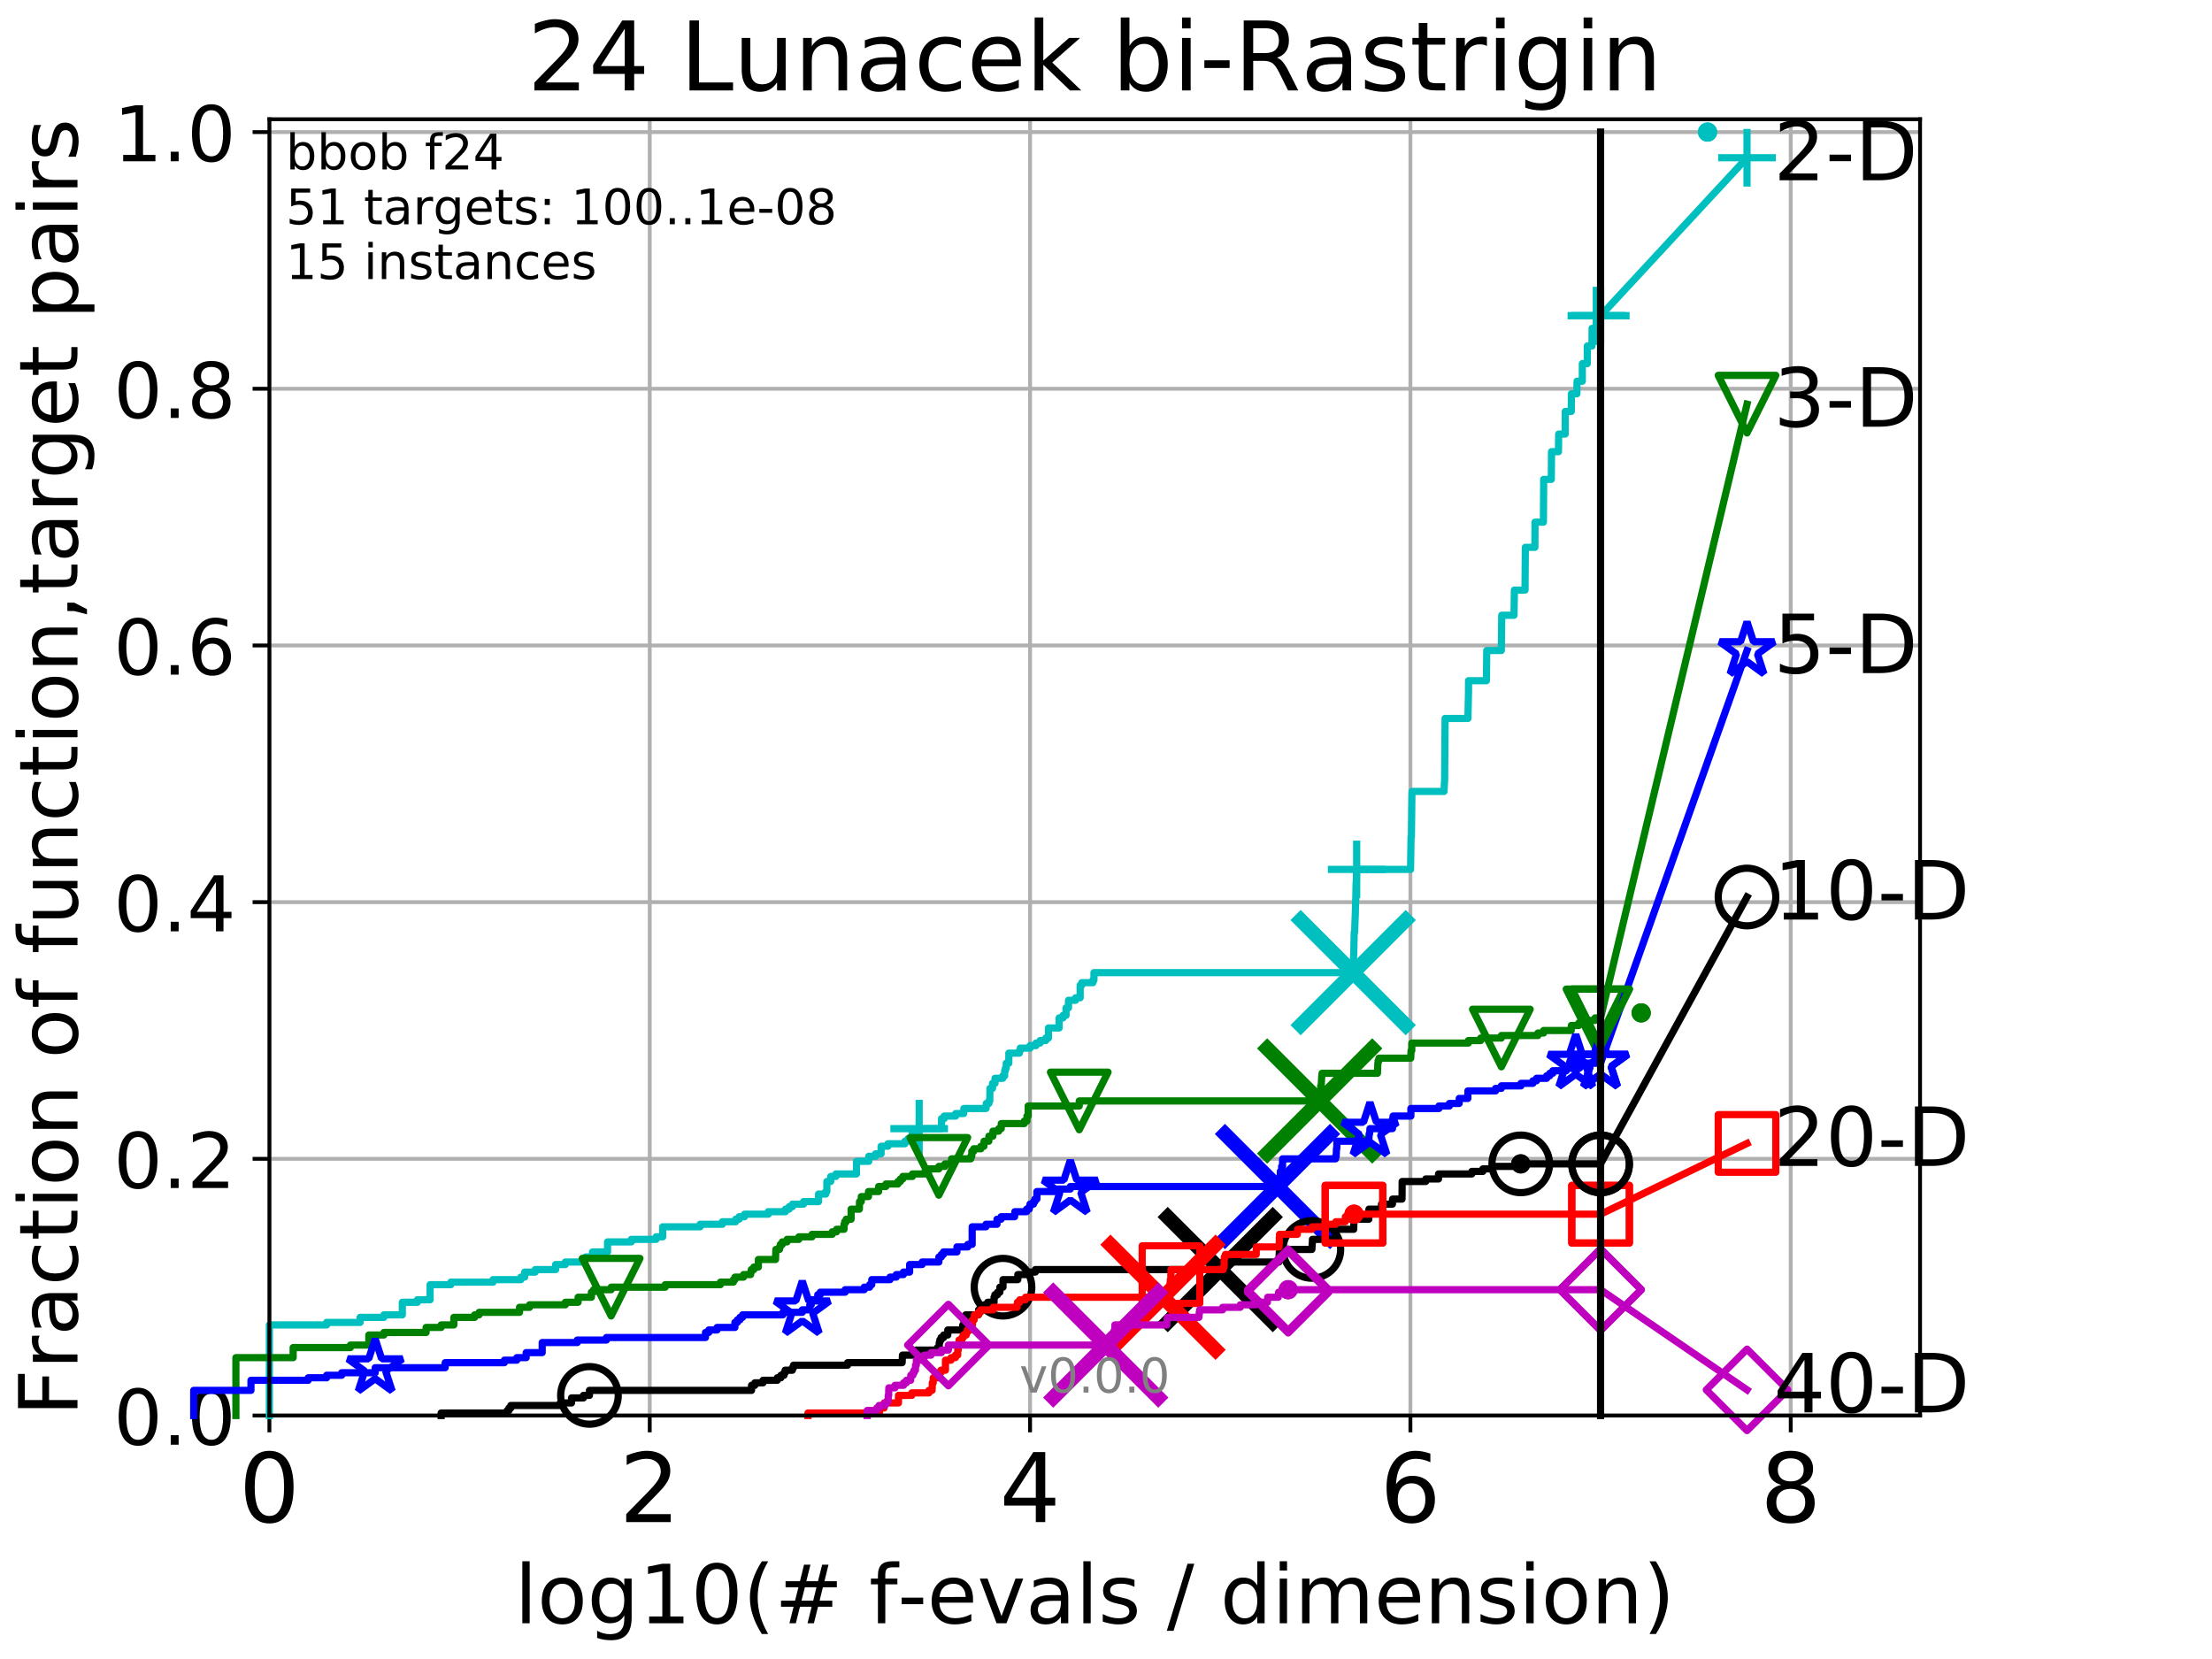 <?xml version="1.0" encoding="utf-8" standalone="no"?>
<!DOCTYPE svg PUBLIC "-//W3C//DTD SVG 1.1//EN"
  "http://www.w3.org/Graphics/SVG/1.1/DTD/svg11.dtd">
<!-- Created with matplotlib (http://matplotlib.org/) -->
<svg height="345.6pt" version="1.1" viewBox="0 0 460.8 345.6" width="460.8pt" xmlns="http://www.w3.org/2000/svg" xmlns:xlink="http://www.w3.org/1999/xlink">
 <defs>
  <style type="text/css">
*{stroke-linecap:butt;stroke-linejoin:round;}
  </style>
 </defs>
 <g id="figure_1">
  <g id="patch_1">
   <path d="M 0 345.6 
L 460.8 345.6 
L 460.8 0 
L 0 0 
z
" style="fill:#ffffff;"/>
  </g>
  <g id="axes_1">
   <g id="patch_2">
    <path d="M 56.12 294.88 
L 399.984 294.88 
L 399.984 24.84 
L 56.12 24.84 
z
" style="fill:#ffffff;"/>
   </g>
   <g id="matplotlib.axis_1">
    <g id="xtick_1">
     <g id="line2d_1">
      <path clip-path="url(#p6871417c5f)" d="M 56.12 294.88 
L 56.12 24.84 
" style="fill:none;stroke:#b0b0b0;stroke-linecap:square;stroke-width:0.8;"/>
     </g>
     <g id="line2d_2">
      <defs>
       <path d="M 0 0 
L 0 3.5 
" id="mf32fb3168a" style="stroke:#000000;stroke-width:0.8;"/>
      </defs>
      <g>
       <use style="stroke:#000000;stroke-width:0.8;" x="56.12" xlink:href="#mf32fb3168a" y="294.88"/>
      </g>
     </g>
     <g id="text_1">
      <!-- 0 -->
      <defs>
       <path d="M 31.781 66.406 
Q 24.172 66.406 20.328 58.906 
Q 16.5 51.422 16.5 36.375 
Q 16.5 21.391 20.328 13.891 
Q 24.172 6.391 31.781 6.391 
Q 39.453 6.391 43.281 13.891 
Q 47.125 21.391 47.125 36.375 
Q 47.125 51.422 43.281 58.906 
Q 39.453 66.406 31.781 66.406 
z
M 31.781 74.219 
Q 44.047 74.219 50.516 64.516 
Q 56.984 54.828 56.984 36.375 
Q 56.984 17.969 50.516 8.266 
Q 44.047 -1.422 31.781 -1.422 
Q 19.531 -1.422 13.062 8.266 
Q 6.594 17.969 6.594 36.375 
Q 6.594 54.828 13.062 64.516 
Q 19.531 74.219 31.781 74.219 
z
" id="DejaVuSans-30"/>
      </defs>
      <g transform="translate(49.758 317.077)scale(0.2 -0.2)">
       <use xlink:href="#DejaVuSans-30"/>
      </g>
     </g>
    </g>
    <g id="xtick_2">
     <g id="line2d_3">
      <path clip-path="url(#p6871417c5f)" d="M 135.351 294.88 
L 135.351 24.84 
" style="fill:none;stroke:#b0b0b0;stroke-linecap:square;stroke-width:0.8;"/>
     </g>
     <g id="line2d_4">
      <g>
       <use style="stroke:#000000;stroke-width:0.8;" x="135.351" xlink:href="#mf32fb3168a" y="294.88"/>
      </g>
     </g>
     <g id="text_2">
      <!-- 2 -->
      <defs>
       <path d="M 19.188 8.297 
L 53.609 8.297 
L 53.609 0 
L 7.328 0 
L 7.328 8.297 
Q 12.938 14.109 22.625 23.891 
Q 32.328 33.688 34.812 36.531 
Q 39.547 41.844 41.422 45.531 
Q 43.312 49.219 43.312 52.781 
Q 43.312 58.594 39.234 62.25 
Q 35.156 65.922 28.609 65.922 
Q 23.969 65.922 18.812 64.312 
Q 13.672 62.703 7.812 59.422 
L 7.812 69.391 
Q 13.766 71.781 18.938 73 
Q 24.125 74.219 28.422 74.219 
Q 39.75 74.219 46.484 68.547 
Q 53.219 62.891 53.219 53.422 
Q 53.219 48.922 51.531 44.891 
Q 49.859 40.875 45.406 35.406 
Q 44.188 33.984 37.641 27.219 
Q 31.109 20.453 19.188 8.297 
z
" id="DejaVuSans-32"/>
      </defs>
      <g transform="translate(128.989 317.077)scale(0.2 -0.2)">
       <use xlink:href="#DejaVuSans-32"/>
      </g>
     </g>
    </g>
    <g id="xtick_3">
     <g id="line2d_5">
      <path clip-path="url(#p6871417c5f)" d="M 214.583 294.88 
L 214.583 24.84 
" style="fill:none;stroke:#b0b0b0;stroke-linecap:square;stroke-width:0.8;"/>
     </g>
     <g id="line2d_6">
      <g>
       <use style="stroke:#000000;stroke-width:0.8;" x="214.583" xlink:href="#mf32fb3168a" y="294.88"/>
      </g>
     </g>
     <g id="text_3">
      <!-- 4 -->
      <defs>
       <path d="M 37.797 64.312 
L 12.891 25.391 
L 37.797 25.391 
z
M 35.203 72.906 
L 47.609 72.906 
L 47.609 25.391 
L 58.016 25.391 
L 58.016 17.188 
L 47.609 17.188 
L 47.609 0 
L 37.797 0 
L 37.797 17.188 
L 4.891 17.188 
L 4.891 26.703 
z
" id="DejaVuSans-34"/>
      </defs>
      <g transform="translate(208.22 317.077)scale(0.2 -0.2)">
       <use xlink:href="#DejaVuSans-34"/>
      </g>
     </g>
    </g>
    <g id="xtick_4">
     <g id="line2d_7">
      <path clip-path="url(#p6871417c5f)" d="M 293.814 294.88 
L 293.814 24.84 
" style="fill:none;stroke:#b0b0b0;stroke-linecap:square;stroke-width:0.8;"/>
     </g>
     <g id="line2d_8">
      <g>
       <use style="stroke:#000000;stroke-width:0.8;" x="293.814" xlink:href="#mf32fb3168a" y="294.88"/>
      </g>
     </g>
     <g id="text_4">
      <!-- 6 -->
      <defs>
       <path d="M 33.016 40.375 
Q 26.375 40.375 22.484 35.828 
Q 18.609 31.297 18.609 23.391 
Q 18.609 15.531 22.484 10.953 
Q 26.375 6.391 33.016 6.391 
Q 39.656 6.391 43.531 10.953 
Q 47.406 15.531 47.406 23.391 
Q 47.406 31.297 43.531 35.828 
Q 39.656 40.375 33.016 40.375 
z
M 52.594 71.297 
L 52.594 62.312 
Q 48.875 64.062 45.094 64.984 
Q 41.312 65.922 37.594 65.922 
Q 27.828 65.922 22.672 59.328 
Q 17.531 52.734 16.797 39.406 
Q 19.672 43.656 24.016 45.922 
Q 28.375 48.188 33.594 48.188 
Q 44.578 48.188 50.953 41.516 
Q 57.328 34.859 57.328 23.391 
Q 57.328 12.156 50.688 5.359 
Q 44.047 -1.422 33.016 -1.422 
Q 20.359 -1.422 13.672 8.266 
Q 6.984 17.969 6.984 36.375 
Q 6.984 53.656 15.188 63.938 
Q 23.391 74.219 37.203 74.219 
Q 40.922 74.219 44.703 73.484 
Q 48.484 72.75 52.594 71.297 
z
" id="DejaVuSans-36"/>
      </defs>
      <g transform="translate(287.452 317.077)scale(0.2 -0.2)">
       <use xlink:href="#DejaVuSans-36"/>
      </g>
     </g>
    </g>
    <g id="xtick_5">
     <g id="line2d_9">
      <path clip-path="url(#p6871417c5f)" d="M 373.045 294.88 
L 373.045 24.84 
" style="fill:none;stroke:#b0b0b0;stroke-linecap:square;stroke-width:0.8;"/>
     </g>
     <g id="line2d_10">
      <g>
       <use style="stroke:#000000;stroke-width:0.8;" x="373.045" xlink:href="#mf32fb3168a" y="294.88"/>
      </g>
     </g>
     <g id="text_5">
      <!-- 8 -->
      <defs>
       <path d="M 31.781 34.625 
Q 24.75 34.625 20.719 30.859 
Q 16.703 27.094 16.703 20.516 
Q 16.703 13.922 20.719 10.156 
Q 24.75 6.391 31.781 6.391 
Q 38.812 6.391 42.859 10.172 
Q 46.922 13.969 46.922 20.516 
Q 46.922 27.094 42.891 30.859 
Q 38.875 34.625 31.781 34.625 
z
M 21.922 38.812 
Q 15.578 40.375 12.031 44.719 
Q 8.5 49.078 8.5 55.328 
Q 8.5 64.062 14.719 69.141 
Q 20.953 74.219 31.781 74.219 
Q 42.672 74.219 48.875 69.141 
Q 55.078 64.062 55.078 55.328 
Q 55.078 49.078 51.531 44.719 
Q 48 40.375 41.703 38.812 
Q 48.828 37.156 52.797 32.312 
Q 56.781 27.484 56.781 20.516 
Q 56.781 9.906 50.312 4.234 
Q 43.844 -1.422 31.781 -1.422 
Q 19.734 -1.422 13.25 4.234 
Q 6.781 9.906 6.781 20.516 
Q 6.781 27.484 10.781 32.312 
Q 14.797 37.156 21.922 38.812 
z
M 18.312 54.391 
Q 18.312 48.734 21.844 45.562 
Q 25.391 42.391 31.781 42.391 
Q 38.141 42.391 41.719 45.562 
Q 45.312 48.734 45.312 54.391 
Q 45.312 60.062 41.719 63.234 
Q 38.141 66.406 31.781 66.406 
Q 25.391 66.406 21.844 63.234 
Q 18.312 60.062 18.312 54.391 
z
" id="DejaVuSans-38"/>
      </defs>
      <g transform="translate(366.683 317.077)scale(0.2 -0.2)">
       <use xlink:href="#DejaVuSans-38"/>
      </g>
     </g>
    </g>
    <g id="text_6">
     <!-- log10(# f-evals / dimension) -->
     <defs>
      <path d="M 9.422 75.984 
L 18.406 75.984 
L 18.406 0 
L 9.422 0 
z
" id="DejaVuSans-6c"/>
      <path d="M 30.609 48.391 
Q 23.391 48.391 19.188 42.75 
Q 14.984 37.109 14.984 27.297 
Q 14.984 17.484 19.156 11.844 
Q 23.344 6.203 30.609 6.203 
Q 37.797 6.203 41.984 11.859 
Q 46.188 17.531 46.188 27.297 
Q 46.188 37.016 41.984 42.703 
Q 37.797 48.391 30.609 48.391 
z
M 30.609 56 
Q 42.328 56 49.016 48.375 
Q 55.719 40.766 55.719 27.297 
Q 55.719 13.875 49.016 6.219 
Q 42.328 -1.422 30.609 -1.422 
Q 18.844 -1.422 12.172 6.219 
Q 5.516 13.875 5.516 27.297 
Q 5.516 40.766 12.172 48.375 
Q 18.844 56 30.609 56 
z
" id="DejaVuSans-6f"/>
      <path d="M 45.406 27.984 
Q 45.406 37.75 41.375 43.109 
Q 37.359 48.484 30.078 48.484 
Q 22.859 48.484 18.828 43.109 
Q 14.797 37.75 14.797 27.984 
Q 14.797 18.266 18.828 12.891 
Q 22.859 7.516 30.078 7.516 
Q 37.359 7.516 41.375 12.891 
Q 45.406 18.266 45.406 27.984 
z
M 54.391 6.781 
Q 54.391 -7.172 48.188 -13.984 
Q 42 -20.797 29.203 -20.797 
Q 24.469 -20.797 20.266 -20.094 
Q 16.062 -19.391 12.109 -17.922 
L 12.109 -9.188 
Q 16.062 -11.328 19.922 -12.344 
Q 23.781 -13.375 27.781 -13.375 
Q 36.625 -13.375 41.016 -8.766 
Q 45.406 -4.156 45.406 5.172 
L 45.406 9.625 
Q 42.625 4.781 38.281 2.391 
Q 33.938 0 27.875 0 
Q 17.828 0 11.672 7.656 
Q 5.516 15.328 5.516 27.984 
Q 5.516 40.672 11.672 48.328 
Q 17.828 56 27.875 56 
Q 33.938 56 38.281 53.609 
Q 42.625 51.219 45.406 46.391 
L 45.406 54.688 
L 54.391 54.688 
z
" id="DejaVuSans-67"/>
      <path d="M 12.406 8.297 
L 28.516 8.297 
L 28.516 63.922 
L 10.984 60.406 
L 10.984 69.391 
L 28.422 72.906 
L 38.281 72.906 
L 38.281 8.297 
L 54.391 8.297 
L 54.391 0 
L 12.406 0 
z
" id="DejaVuSans-31"/>
      <path d="M 31 75.875 
Q 24.469 64.656 21.281 53.656 
Q 18.109 42.672 18.109 31.391 
Q 18.109 20.125 21.312 9.062 
Q 24.516 -2 31 -13.188 
L 23.188 -13.188 
Q 15.875 -1.703 12.234 9.375 
Q 8.594 20.453 8.594 31.391 
Q 8.594 42.281 12.203 53.312 
Q 15.828 64.359 23.188 75.875 
z
" id="DejaVuSans-28"/>
      <path d="M 51.125 44 
L 36.922 44 
L 32.812 27.688 
L 47.125 27.688 
z
M 43.797 71.781 
L 38.719 51.516 
L 52.984 51.516 
L 58.109 71.781 
L 65.922 71.781 
L 60.891 51.516 
L 76.125 51.516 
L 76.125 44 
L 58.984 44 
L 54.984 27.688 
L 70.516 27.688 
L 70.516 20.219 
L 53.078 20.219 
L 48 0 
L 40.188 0 
L 45.219 20.219 
L 30.906 20.219 
L 25.875 0 
L 18.016 0 
L 23.094 20.219 
L 7.719 20.219 
L 7.719 27.688 
L 24.906 27.688 
L 29 44 
L 13.281 44 
L 13.281 51.516 
L 30.906 51.516 
L 35.891 71.781 
z
" id="DejaVuSans-23"/>
      <path id="DejaVuSans-20"/>
      <path d="M 37.109 75.984 
L 37.109 68.5 
L 28.516 68.5 
Q 23.688 68.5 21.797 66.547 
Q 19.922 64.594 19.922 59.516 
L 19.922 54.688 
L 34.719 54.688 
L 34.719 47.703 
L 19.922 47.703 
L 19.922 0 
L 10.891 0 
L 10.891 47.703 
L 2.297 47.703 
L 2.297 54.688 
L 10.891 54.688 
L 10.891 58.5 
Q 10.891 67.625 15.141 71.797 
Q 19.391 75.984 28.609 75.984 
z
" id="DejaVuSans-66"/>
      <path d="M 4.891 31.391 
L 31.203 31.391 
L 31.203 23.391 
L 4.891 23.391 
z
" id="DejaVuSans-2d"/>
      <path d="M 56.203 29.594 
L 56.203 25.203 
L 14.891 25.203 
Q 15.484 15.922 20.484 11.062 
Q 25.484 6.203 34.422 6.203 
Q 39.594 6.203 44.453 7.469 
Q 49.312 8.734 54.109 11.281 
L 54.109 2.781 
Q 49.266 0.734 44.188 -0.344 
Q 39.109 -1.422 33.891 -1.422 
Q 20.797 -1.422 13.156 6.188 
Q 5.516 13.812 5.516 26.812 
Q 5.516 40.234 12.766 48.109 
Q 20.016 56 32.328 56 
Q 43.359 56 49.781 48.891 
Q 56.203 41.797 56.203 29.594 
z
M 47.219 32.234 
Q 47.125 39.594 43.094 43.984 
Q 39.062 48.391 32.422 48.391 
Q 24.906 48.391 20.391 44.141 
Q 15.875 39.891 15.188 32.172 
z
" id="DejaVuSans-65"/>
      <path d="M 2.984 54.688 
L 12.5 54.688 
L 29.594 8.797 
L 46.688 54.688 
L 56.203 54.688 
L 35.688 0 
L 23.484 0 
z
" id="DejaVuSans-76"/>
      <path d="M 34.281 27.484 
Q 23.391 27.484 19.188 25 
Q 14.984 22.516 14.984 16.5 
Q 14.984 11.719 18.141 8.906 
Q 21.297 6.109 26.703 6.109 
Q 34.188 6.109 38.703 11.406 
Q 43.219 16.703 43.219 25.484 
L 43.219 27.484 
z
M 52.203 31.203 
L 52.203 0 
L 43.219 0 
L 43.219 8.297 
Q 40.141 3.328 35.547 0.953 
Q 30.953 -1.422 24.312 -1.422 
Q 15.922 -1.422 10.953 3.297 
Q 6 8.016 6 15.922 
Q 6 25.141 12.172 29.828 
Q 18.359 34.516 30.609 34.516 
L 43.219 34.516 
L 43.219 35.406 
Q 43.219 41.609 39.141 45 
Q 35.062 48.391 27.688 48.391 
Q 23 48.391 18.547 47.266 
Q 14.109 46.141 10.016 43.891 
L 10.016 52.203 
Q 14.938 54.109 19.578 55.047 
Q 24.219 56 28.609 56 
Q 40.484 56 46.344 49.844 
Q 52.203 43.703 52.203 31.203 
z
" id="DejaVuSans-61"/>
      <path d="M 44.281 53.078 
L 44.281 44.578 
Q 40.484 46.531 36.375 47.5 
Q 32.281 48.484 27.875 48.484 
Q 21.188 48.484 17.844 46.438 
Q 14.5 44.391 14.5 40.281 
Q 14.5 37.156 16.891 35.375 
Q 19.281 33.594 26.516 31.984 
L 29.594 31.297 
Q 39.156 29.25 43.188 25.516 
Q 47.219 21.781 47.219 15.094 
Q 47.219 7.469 41.188 3.016 
Q 35.156 -1.422 24.609 -1.422 
Q 20.219 -1.422 15.453 -0.562 
Q 10.688 0.297 5.422 2 
L 5.422 11.281 
Q 10.406 8.688 15.234 7.391 
Q 20.062 6.109 24.812 6.109 
Q 31.156 6.109 34.562 8.281 
Q 37.984 10.453 37.984 14.406 
Q 37.984 18.062 35.516 20.016 
Q 33.062 21.969 24.703 23.781 
L 21.578 24.516 
Q 13.234 26.266 9.516 29.906 
Q 5.812 33.547 5.812 39.891 
Q 5.812 47.609 11.281 51.797 
Q 16.75 56 26.812 56 
Q 31.781 56 36.172 55.266 
Q 40.578 54.547 44.281 53.078 
z
" id="DejaVuSans-73"/>
      <path d="M 25.391 72.906 
L 33.688 72.906 
L 8.297 -9.281 
L 0 -9.281 
z
" id="DejaVuSans-2f"/>
      <path d="M 45.406 46.391 
L 45.406 75.984 
L 54.391 75.984 
L 54.391 0 
L 45.406 0 
L 45.406 8.203 
Q 42.578 3.328 38.25 0.953 
Q 33.938 -1.422 27.875 -1.422 
Q 17.969 -1.422 11.734 6.484 
Q 5.516 14.406 5.516 27.297 
Q 5.516 40.188 11.734 48.094 
Q 17.969 56 27.875 56 
Q 33.938 56 38.25 53.625 
Q 42.578 51.266 45.406 46.391 
z
M 14.797 27.297 
Q 14.797 17.391 18.875 11.75 
Q 22.953 6.109 30.078 6.109 
Q 37.203 6.109 41.297 11.75 
Q 45.406 17.391 45.406 27.297 
Q 45.406 37.203 41.297 42.844 
Q 37.203 48.484 30.078 48.484 
Q 22.953 48.484 18.875 42.844 
Q 14.797 37.203 14.797 27.297 
z
" id="DejaVuSans-64"/>
      <path d="M 9.422 54.688 
L 18.406 54.688 
L 18.406 0 
L 9.422 0 
z
M 9.422 75.984 
L 18.406 75.984 
L 18.406 64.594 
L 9.422 64.594 
z
" id="DejaVuSans-69"/>
      <path d="M 52 44.188 
Q 55.375 50.25 60.062 53.125 
Q 64.75 56 71.094 56 
Q 79.641 56 84.281 50.016 
Q 88.922 44.047 88.922 33.016 
L 88.922 0 
L 79.891 0 
L 79.891 32.719 
Q 79.891 40.578 77.094 44.375 
Q 74.312 48.188 68.609 48.188 
Q 61.625 48.188 57.562 43.547 
Q 53.516 38.922 53.516 30.906 
L 53.516 0 
L 44.484 0 
L 44.484 32.719 
Q 44.484 40.625 41.703 44.406 
Q 38.922 48.188 33.109 48.188 
Q 26.219 48.188 22.156 43.531 
Q 18.109 38.875 18.109 30.906 
L 18.109 0 
L 9.078 0 
L 9.078 54.688 
L 18.109 54.688 
L 18.109 46.188 
Q 21.188 51.219 25.484 53.609 
Q 29.781 56 35.688 56 
Q 41.656 56 45.828 52.969 
Q 50 49.953 52 44.188 
z
" id="DejaVuSans-6d"/>
      <path d="M 54.891 33.016 
L 54.891 0 
L 45.906 0 
L 45.906 32.719 
Q 45.906 40.484 42.875 44.328 
Q 39.844 48.188 33.797 48.188 
Q 26.516 48.188 22.312 43.547 
Q 18.109 38.922 18.109 30.906 
L 18.109 0 
L 9.078 0 
L 9.078 54.688 
L 18.109 54.688 
L 18.109 46.188 
Q 21.344 51.125 25.703 53.562 
Q 30.078 56 35.797 56 
Q 45.219 56 50.047 50.172 
Q 54.891 44.344 54.891 33.016 
z
" id="DejaVuSans-6e"/>
      <path d="M 8.016 75.875 
L 15.828 75.875 
Q 23.141 64.359 26.781 53.312 
Q 30.422 42.281 30.422 31.391 
Q 30.422 20.453 26.781 9.375 
Q 23.141 -1.703 15.828 -13.188 
L 8.016 -13.188 
Q 14.5 -2 17.703 9.062 
Q 20.906 20.125 20.906 31.391 
Q 20.906 42.672 17.703 53.656 
Q 14.5 64.656 8.016 75.875 
z
" id="DejaVuSans-29"/>
     </defs>
     <g transform="translate(107.211 338.154)scale(0.17 -0.17)">
      <use xlink:href="#DejaVuSans-6c"/>
      <use x="27.783" xlink:href="#DejaVuSans-6f"/>
      <use x="88.965" xlink:href="#DejaVuSans-67"/>
      <use x="152.441" xlink:href="#DejaVuSans-31"/>
      <use x="216.064" xlink:href="#DejaVuSans-30"/>
      <use x="279.688" xlink:href="#DejaVuSans-28"/>
      <use x="318.701" xlink:href="#DejaVuSans-23"/>
      <use x="402.49" xlink:href="#DejaVuSans-20"/>
      <use x="434.277" xlink:href="#DejaVuSans-66"/>
      <use x="469.404" xlink:href="#DejaVuSans-2d"/>
      <use x="505.488" xlink:href="#DejaVuSans-65"/>
      <use x="567.012" xlink:href="#DejaVuSans-76"/>
      <use x="626.191" xlink:href="#DejaVuSans-61"/>
      <use x="687.471" xlink:href="#DejaVuSans-6c"/>
      <use x="715.254" xlink:href="#DejaVuSans-73"/>
      <use x="767.354" xlink:href="#DejaVuSans-20"/>
      <use x="799.141" xlink:href="#DejaVuSans-2f"/>
      <use x="832.832" xlink:href="#DejaVuSans-20"/>
      <use x="864.619" xlink:href="#DejaVuSans-64"/>
      <use x="928.096" xlink:href="#DejaVuSans-69"/>
      <use x="955.879" xlink:href="#DejaVuSans-6d"/>
      <use x="1053.291" xlink:href="#DejaVuSans-65"/>
      <use x="1114.814" xlink:href="#DejaVuSans-6e"/>
      <use x="1178.193" xlink:href="#DejaVuSans-73"/>
      <use x="1230.293" xlink:href="#DejaVuSans-69"/>
      <use x="1258.076" xlink:href="#DejaVuSans-6f"/>
      <use x="1319.258" xlink:href="#DejaVuSans-6e"/>
      <use x="1382.637" xlink:href="#DejaVuSans-29"/>
     </g>
    </g>
   </g>
   <g id="matplotlib.axis_2">
    <g id="ytick_1">
     <g id="line2d_11">
      <path clip-path="url(#p6871417c5f)" d="M 56.12 294.88 
L 399.984 294.88 
" style="fill:none;stroke:#b0b0b0;stroke-linecap:square;stroke-width:0.8;"/>
     </g>
     <g id="line2d_12">
      <defs>
       <path d="M 0 0 
L -3.5 0 
" id="m3ca7b1a469" style="stroke:#000000;stroke-width:0.8;"/>
      </defs>
      <g>
       <use style="stroke:#000000;stroke-width:0.8;" x="56.12" xlink:href="#m3ca7b1a469" y="294.88"/>
      </g>
     </g>
     <g id="text_7">
      <!-- 0.0 -->
      <defs>
       <path d="M 10.688 12.406 
L 21 12.406 
L 21 0 
L 10.688 0 
z
" id="DejaVuSans-2e"/>
      </defs>
      <g transform="translate(23.675 300.959)scale(0.16 -0.16)">
       <use xlink:href="#DejaVuSans-30"/>
       <use x="63.623" xlink:href="#DejaVuSans-2e"/>
       <use x="95.41" xlink:href="#DejaVuSans-30"/>
      </g>
     </g>
    </g>
    <g id="ytick_2">
     <g id="line2d_13">
      <path clip-path="url(#p6871417c5f)" d="M 56.12 241.407 
L 399.984 241.407 
" style="fill:none;stroke:#b0b0b0;stroke-linecap:square;stroke-width:0.8;"/>
     </g>
     <g id="line2d_14">
      <g>
       <use style="stroke:#000000;stroke-width:0.8;" x="56.12" xlink:href="#m3ca7b1a469" y="241.407"/>
      </g>
     </g>
     <g id="text_8">
      <!-- 0.2 -->
      <g transform="translate(23.675 247.485)scale(0.16 -0.16)">
       <use xlink:href="#DejaVuSans-30"/>
       <use x="63.623" xlink:href="#DejaVuSans-2e"/>
       <use x="95.41" xlink:href="#DejaVuSans-32"/>
      </g>
     </g>
    </g>
    <g id="ytick_3">
     <g id="line2d_15">
      <path clip-path="url(#p6871417c5f)" d="M 56.12 187.933 
L 399.984 187.933 
" style="fill:none;stroke:#b0b0b0;stroke-linecap:square;stroke-width:0.8;"/>
     </g>
     <g id="line2d_16">
      <g>
       <use style="stroke:#000000;stroke-width:0.8;" x="56.12" xlink:href="#m3ca7b1a469" y="187.933"/>
      </g>
     </g>
     <g id="text_9">
      <!-- 0.4 -->
      <g transform="translate(23.675 194.012)scale(0.16 -0.16)">
       <use xlink:href="#DejaVuSans-30"/>
       <use x="63.623" xlink:href="#DejaVuSans-2e"/>
       <use x="95.41" xlink:href="#DejaVuSans-34"/>
      </g>
     </g>
    </g>
    <g id="ytick_4">
     <g id="line2d_17">
      <path clip-path="url(#p6871417c5f)" d="M 56.12 134.46 
L 399.984 134.46 
" style="fill:none;stroke:#b0b0b0;stroke-linecap:square;stroke-width:0.8;"/>
     </g>
     <g id="line2d_18">
      <g>
       <use style="stroke:#000000;stroke-width:0.8;" x="56.12" xlink:href="#m3ca7b1a469" y="134.46"/>
      </g>
     </g>
     <g id="text_10">
      <!-- 0.6 -->
      <g transform="translate(23.675 140.539)scale(0.16 -0.16)">
       <use xlink:href="#DejaVuSans-30"/>
       <use x="63.623" xlink:href="#DejaVuSans-2e"/>
       <use x="95.41" xlink:href="#DejaVuSans-36"/>
      </g>
     </g>
    </g>
    <g id="ytick_5">
     <g id="line2d_19">
      <path clip-path="url(#p6871417c5f)" d="M 56.12 80.987 
L 399.984 80.987 
" style="fill:none;stroke:#b0b0b0;stroke-linecap:square;stroke-width:0.8;"/>
     </g>
     <g id="line2d_20">
      <g>
       <use style="stroke:#000000;stroke-width:0.8;" x="56.12" xlink:href="#m3ca7b1a469" y="80.987"/>
      </g>
     </g>
     <g id="text_11">
      <!-- 0.8 -->
      <g transform="translate(23.675 87.066)scale(0.16 -0.16)">
       <use xlink:href="#DejaVuSans-30"/>
       <use x="63.623" xlink:href="#DejaVuSans-2e"/>
       <use x="95.41" xlink:href="#DejaVuSans-38"/>
      </g>
     </g>
    </g>
    <g id="ytick_6">
     <g id="line2d_21">
      <path clip-path="url(#p6871417c5f)" d="M 56.12 27.514 
L 399.984 27.514 
" style="fill:none;stroke:#b0b0b0;stroke-linecap:square;stroke-width:0.8;"/>
     </g>
     <g id="line2d_22">
      <g>
       <use style="stroke:#000000;stroke-width:0.8;" x="56.12" xlink:href="#m3ca7b1a469" y="27.514"/>
      </g>
     </g>
     <g id="text_12">
      <!-- 1.0 -->
      <g transform="translate(23.675 33.592)scale(0.16 -0.16)">
       <use xlink:href="#DejaVuSans-31"/>
       <use x="63.623" xlink:href="#DejaVuSans-2e"/>
       <use x="95.41" xlink:href="#DejaVuSans-30"/>
      </g>
     </g>
    </g>
    <g id="text_13">
     <!-- Fraction of function,target pairs -->
     <defs>
      <path d="M 9.812 72.906 
L 51.703 72.906 
L 51.703 64.594 
L 19.672 64.594 
L 19.672 43.109 
L 48.578 43.109 
L 48.578 34.812 
L 19.672 34.812 
L 19.672 0 
L 9.812 0 
z
" id="DejaVuSans-46"/>
      <path d="M 41.109 46.297 
Q 39.594 47.172 37.812 47.578 
Q 36.031 48 33.891 48 
Q 26.266 48 22.188 43.047 
Q 18.109 38.094 18.109 28.812 
L 18.109 0 
L 9.078 0 
L 9.078 54.688 
L 18.109 54.688 
L 18.109 46.188 
Q 20.953 51.172 25.484 53.578 
Q 30.031 56 36.531 56 
Q 37.453 56 38.578 55.875 
Q 39.703 55.766 41.062 55.516 
z
" id="DejaVuSans-72"/>
      <path d="M 48.781 52.594 
L 48.781 44.188 
Q 44.969 46.297 41.141 47.344 
Q 37.312 48.391 33.406 48.391 
Q 24.656 48.391 19.812 42.844 
Q 14.984 37.312 14.984 27.297 
Q 14.984 17.281 19.812 11.734 
Q 24.656 6.203 33.406 6.203 
Q 37.312 6.203 41.141 7.25 
Q 44.969 8.297 48.781 10.406 
L 48.781 2.094 
Q 45.016 0.344 40.984 -0.531 
Q 36.969 -1.422 32.422 -1.422 
Q 20.062 -1.422 12.781 6.344 
Q 5.516 14.109 5.516 27.297 
Q 5.516 40.672 12.859 48.328 
Q 20.219 56 33.016 56 
Q 37.156 56 41.109 55.141 
Q 45.062 54.297 48.781 52.594 
z
" id="DejaVuSans-63"/>
      <path d="M 18.312 70.219 
L 18.312 54.688 
L 36.812 54.688 
L 36.812 47.703 
L 18.312 47.703 
L 18.312 18.016 
Q 18.312 11.328 20.141 9.422 
Q 21.969 7.516 27.594 7.516 
L 36.812 7.516 
L 36.812 0 
L 27.594 0 
Q 17.188 0 13.234 3.875 
Q 9.281 7.766 9.281 18.016 
L 9.281 47.703 
L 2.688 47.703 
L 2.688 54.688 
L 9.281 54.688 
L 9.281 70.219 
z
" id="DejaVuSans-74"/>
      <path d="M 8.5 21.578 
L 8.5 54.688 
L 17.484 54.688 
L 17.484 21.922 
Q 17.484 14.156 20.5 10.266 
Q 23.531 6.391 29.594 6.391 
Q 36.859 6.391 41.078 11.031 
Q 45.312 15.672 45.312 23.688 
L 45.312 54.688 
L 54.297 54.688 
L 54.297 0 
L 45.312 0 
L 45.312 8.406 
Q 42.047 3.422 37.719 1 
Q 33.406 -1.422 27.688 -1.422 
Q 18.266 -1.422 13.375 4.438 
Q 8.5 10.297 8.5 21.578 
z
M 31.109 56 
z
" id="DejaVuSans-75"/>
      <path d="M 11.719 12.406 
L 22.016 12.406 
L 22.016 4 
L 14.016 -11.625 
L 7.719 -11.625 
L 11.719 4 
z
" id="DejaVuSans-2c"/>
      <path d="M 18.109 8.203 
L 18.109 -20.797 
L 9.078 -20.797 
L 9.078 54.688 
L 18.109 54.688 
L 18.109 46.391 
Q 20.953 51.266 25.266 53.625 
Q 29.594 56 35.594 56 
Q 45.562 56 51.781 48.094 
Q 58.016 40.188 58.016 27.297 
Q 58.016 14.406 51.781 6.484 
Q 45.562 -1.422 35.594 -1.422 
Q 29.594 -1.422 25.266 0.953 
Q 20.953 3.328 18.109 8.203 
z
M 48.688 27.297 
Q 48.688 37.203 44.609 42.844 
Q 40.531 48.484 33.406 48.484 
Q 26.266 48.484 22.188 42.844 
Q 18.109 37.203 18.109 27.297 
Q 18.109 17.391 22.188 11.75 
Q 26.266 6.109 33.406 6.109 
Q 40.531 6.109 44.609 11.75 
Q 48.688 17.391 48.688 27.297 
z
" id="DejaVuSans-70"/>
     </defs>
     <g transform="translate(16.14 294.999)rotate(-90)scale(0.17 -0.17)">
      <use xlink:href="#DejaVuSans-46"/>
      <use x="57.41" xlink:href="#DejaVuSans-72"/>
      <use x="98.523" xlink:href="#DejaVuSans-61"/>
      <use x="159.803" xlink:href="#DejaVuSans-63"/>
      <use x="214.783" xlink:href="#DejaVuSans-74"/>
      <use x="253.992" xlink:href="#DejaVuSans-69"/>
      <use x="281.775" xlink:href="#DejaVuSans-6f"/>
      <use x="342.957" xlink:href="#DejaVuSans-6e"/>
      <use x="406.336" xlink:href="#DejaVuSans-20"/>
      <use x="438.123" xlink:href="#DejaVuSans-6f"/>
      <use x="499.305" xlink:href="#DejaVuSans-66"/>
      <use x="534.51" xlink:href="#DejaVuSans-20"/>
      <use x="566.297" xlink:href="#DejaVuSans-66"/>
      <use x="601.502" xlink:href="#DejaVuSans-75"/>
      <use x="664.881" xlink:href="#DejaVuSans-6e"/>
      <use x="728.26" xlink:href="#DejaVuSans-63"/>
      <use x="783.24" xlink:href="#DejaVuSans-74"/>
      <use x="822.449" xlink:href="#DejaVuSans-69"/>
      <use x="850.232" xlink:href="#DejaVuSans-6f"/>
      <use x="911.414" xlink:href="#DejaVuSans-6e"/>
      <use x="974.793" xlink:href="#DejaVuSans-2c"/>
      <use x="1006.58" xlink:href="#DejaVuSans-74"/>
      <use x="1045.789" xlink:href="#DejaVuSans-61"/>
      <use x="1107.068" xlink:href="#DejaVuSans-72"/>
      <use x="1148.166" xlink:href="#DejaVuSans-67"/>
      <use x="1211.643" xlink:href="#DejaVuSans-65"/>
      <use x="1273.166" xlink:href="#DejaVuSans-74"/>
      <use x="1312.375" xlink:href="#DejaVuSans-20"/>
      <use x="1344.162" xlink:href="#DejaVuSans-70"/>
      <use x="1407.639" xlink:href="#DejaVuSans-61"/>
      <use x="1468.918" xlink:href="#DejaVuSans-69"/>
      <use x="1496.701" xlink:href="#DejaVuSans-72"/>
      <use x="1537.814" xlink:href="#DejaVuSans-73"/>
     </g>
    </g>
   </g>
   <g id="line2d_23">
    <defs>
     <path d="M 0 1.5 
C 0.398 1.5 0.779 1.342 1.061 1.061 
C 1.342 0.779 1.5 0.398 1.5 0 
C 1.5 -0.398 1.342 -0.779 1.061 -1.061 
C 0.779 -1.342 0.398 -1.5 0 -1.5 
C -0.398 -1.5 -0.779 -1.342 -1.061 -1.061 
C -1.342 -0.779 -1.5 -0.398 -1.5 0 
C -1.5 0.398 -1.342 0.779 -1.061 1.061 
C -0.779 1.342 -0.398 1.5 0 1.5 
z
" id="m5fb5336328" style="stroke:#00bfbf;"/>
    </defs>
    <g>
     <use style="fill:#00bfbf;stroke:#00bfbf;" x="355.713" xlink:href="#m5fb5336328" y="27.514"/>
     <use style="fill:#00bfbf;stroke:#00bfbf;" x="355.713" xlink:href="#m5fb5336328" y="27.514"/>
    </g>
   </g>
   <g id="line2d_24">
    <path d="M 56.12 294.88 
L 56.12 276.007 
L 68.046 276.007 
L 68.046 275.483 
L 75.021 275.483 
L 75.021 274.434 
L 79.971 274.434 
L 79.971 273.91 
L 83.81 273.91 
L 83.81 271.289 
L 86.947 271.289 
L 86.947 270.765 
L 89.599 270.765 
L 89.599 267.619 
L 93.923 267.619 
L 93.923 267.095 
L 102.712 267.095 
L 102.712 266.571 
L 108.501 266.571 
L 108.501 266.046 
L 109.301 266.046 
L 109.301 264.998 
L 111.5 264.998 
L 111.5 264.474 
L 115.748 264.474 
L 115.748 263.425 
L 117.774 263.425 
L 117.774 262.901 
L 121.226 262.901 
L 121.226 262.377 
L 121.991 262.377 
L 121.991 261.852 
L 123.426 261.852 
L 123.426 260.804 
L 126.563 260.804 
L 126.563 258.707 
L 131.512 258.707 
L 131.512 258.183 
L 136.675 258.183 
L 136.675 257.658 
L 138.053 257.658 
L 138.053 255.561 
L 145.842 255.561 
L 145.842 255.037 
L 150.485 255.037 
L 150.485 254.513 
L 153.249 254.513 
L 153.249 253.989 
L 153.964 253.989 
L 153.964 253.464 
L 155.092 253.464 
L 155.092 252.94 
L 160.042 252.94 
L 160.042 252.416 
L 163.617 252.416 
L 163.617 251.892 
L 164.397 251.892 
L 164.397 251.367 
L 165.083 251.367 
L 165.083 250.843 
L 167.396 250.843 
L 167.396 250.319 
L 170.515 250.319 
L 170.515 248.746 
L 172.008 248.746 
L 172.008 248.222 
L 172.252 248.222 
L 172.252 246.125 
L 173.058 246.125 
L 173.058 245.076 
L 174.139 245.076 
L 174.139 244.552 
L 178.416 244.552 
L 178.416 241.931 
L 180.976 241.931 
L 180.976 240.882 
L 182.396 240.882 
L 182.396 240.358 
L 183.551 240.358 
L 183.551 238.785 
L 184.974 238.785 
L 184.974 238.261 
L 188.509 238.261 
L 188.509 237.737 
L 189.147 237.737 
L 189.147 237.213 
L 190.022 237.213 
L 190.022 236.164 
L 190.222 236.164 
L 190.222 235.64 
L 191.479 235.64 
L 191.479 235.116 
L 196.133 235.116 
L 196.133 233.019 
L 196.702 233.019 
L 196.702 232.495 
L 199.078 232.495 
L 199.078 231.97 
L 200.756 231.97 
L 200.791 230.922 
L 205.411 230.922 
L 205.461 229.873 
L 206.011 229.873 
L 206.011 229.349 
L 206.191 229.349 
L 206.224 226.728 
L 206.764 226.728 
L 206.764 225.679 
L 207.282 225.679 
L 207.282 224.631 
L 208.904 224.631 
L 208.904 224.107 
L 209.29 224.107 
L 209.29 223.058 
L 209.435 223.058 
L 209.435 222.534 
L 209.617 222.534 
L 209.617 221.485 
L 210.157 221.485 
L 210.157 219.388 
L 212.356 219.388 
L 212.356 218.864 
L 212.545 218.864 
L 212.545 218.34 
L 214.59 218.34 
L 214.59 217.816 
L 215.817 217.816 
L 215.817 217.291 
L 216.663 217.291 
L 216.663 216.767 
L 217.851 216.767 
L 217.851 216.243 
L 218.412 216.243 
L 218.412 214.146 
L 220.635 214.146 
L 220.635 212.049 
L 221.445 212.049 
L 221.445 211.525 
L 222.076 211.525 
L 222.076 209.952 
L 222.585 209.952 
L 222.585 208.379 
L 224.071 208.379 
L 224.071 207.855 
L 225.017 207.855 
L 225.017 205.234 
L 225.358 205.234 
L 225.358 204.709 
L 227.668 204.709 
L 227.668 204.185 
L 227.894 204.185 
L 227.894 202.612 
L 281.89 202.612 
L 281.98 198.943 
L 282.006 198.943 
L 282.106 194.224 
L 282.192 194.224 
L 282.3 191.079 
L 282.313 191.079 
L 282.412 187.409 
L 282.428 187.409 
L 282.508 183.739 
L 282.551 183.739 
L 282.619 181.118 
L 293.842 181.118 
L 293.947 174.303 
L 294.018 174.303 
L 294.127 165.391 
L 294.148 165.391 
L 294.148 164.867 
L 300.821 164.867 
L 300.913 162.77 
L 300.943 162.77 
L 301.037 149.663 
L 305.797 149.663 
L 305.907 144.421 
L 305.914 144.421 
L 305.925 141.8 
L 309.644 141.8 
L 309.718 135.509 
L 312.752 135.509 
L 312.839 128.169 
L 315.396 128.169 
L 315.474 122.927 
L 317.69 122.927 
L 317.757 114.015 
L 319.746 114.015 
L 319.774 108.772 
L 321.524 108.772 
L 321.579 99.86 
L 323.162 99.86 
L 323.212 94.093 
L 324.659 94.093 
L 324.703 90.423 
L 326.054 90.423 
L 326.075 85.705 
L 327.328 85.705 
L 327.346 82.035 
L 328.495 82.035 
L 328.525 79.414 
L 329.621 79.414 
L 329.634 75.744 
L 330.659 75.744 
L 330.677 72.075 
L 331.644 72.075 
L 331.658 68.405 
L 332.576 68.405 
L 332.58 65.784 
L 333.43 65.784 
L 333.43 65.784 
" style="fill:none;stroke:#00bfbf;stroke-linecap:square;stroke-width:1.5;"/>
   </g>
   <g id="line2d_25">
    <defs>
     <path d="M -6 0 
L 6 0 
M 0 6 
L 0 -6 
" id="m08dc40ec74" style="stroke:#00bfbf;stroke-width:1.5;"/>
    </defs>
    <g>
     <use style="fill-opacity:0;stroke:#00bfbf;stroke-width:1.5;" x="191.479" xlink:href="#m08dc40ec74" y="235.116"/>
     <use style="fill-opacity:0;stroke:#00bfbf;stroke-width:1.5;" x="282.619" xlink:href="#m08dc40ec74" y="181.118"/>
     <use style="fill-opacity:0;stroke:#00bfbf;stroke-width:1.5;" x="332.58" xlink:href="#m08dc40ec74" y="65.784"/>
     <use style="fill-opacity:0;stroke:#00bfbf;stroke-width:1.5;" x="332.58" xlink:href="#m08dc40ec74" y="65.784"/>
     <use style="fill-opacity:0;stroke:#00bfbf;stroke-width:1.5;" x="333.43" xlink:href="#m08dc40ec74" y="65.784"/>
    </g>
   </g>
   <g id="line2d_26">
    <path style="fill:none;stroke:#00bfbf;stroke-linecap:square;stroke-width:1.5;"/>
    <g/>
   </g>
   <g id="line2d_27">
    <path clip-path="url(#p6871417c5f)" d="M 281.889 202.612 
" style="fill:none;stroke:#00bfbf;stroke-linecap:square;stroke-width:1.5;"/>
    <defs>
     <path d="M -12 12 
L 12 -12 
M -12 -12 
L 12 12 
" id="mb957eea860" style="stroke:#00bfbf;stroke-width:3;"/>
    </defs>
    <g clip-path="url(#p6871417c5f)">
     <use style="fill:#00bfbf;stroke:#00bfbf;stroke-width:3;" x="281.889" xlink:href="#mb957eea860" y="202.612"/>
    </g>
   </g>
   <g id="line2d_28">
    <defs>
     <path d="M 0 1.5 
C 0.398 1.5 0.779 1.342 1.061 1.061 
C 1.342 0.779 1.5 0.398 1.5 0 
C 1.5 -0.398 1.342 -0.779 1.061 -1.061 
C 0.779 -1.342 0.398 -1.5 0 -1.5 
C -0.398 -1.5 -0.779 -1.342 -1.061 -1.061 
C -1.342 -0.779 -1.5 -0.398 -1.5 0 
C -1.5 0.398 -1.342 0.779 -1.061 1.061 
C -0.779 1.342 -0.398 1.5 0 1.5 
z
" id="me9b861e0dc" style="stroke:#008000;"/>
    </defs>
    <g>
     <use style="fill:#008000;stroke:#008000;" x="341.888" xlink:href="#me9b861e0dc" y="211"/>
     <use style="fill:#008000;stroke:#008000;" x="341.888" xlink:href="#me9b861e0dc" y="211"/>
    </g>
   </g>
   <g id="line2d_29">
    <path d="M 49.144 294.88 
L 49.144 282.822 
L 61.07 282.822 
L 61.07 280.725 
L 72.995 280.725 
L 72.995 280.201 
L 76.834 280.201 
L 76.834 278.104 
L 79.971 278.104 
L 79.971 277.58 
L 88.76 277.58 
L 88.76 276.531 
L 91.897 276.531 
L 91.897 276.007 
L 94.549 276.007 
L 94.549 274.434 
L 98.872 274.434 
L 98.872 273.91 
L 99.803 273.91 
L 99.803 273.386 
L 108.225 273.386 
L 108.225 272.337 
L 110.313 272.337 
L 110.313 271.813 
L 117.774 271.813 
L 117.774 271.289 
L 120.426 271.289 
L 120.426 270.24 
L 123.195 270.24 
L 123.195 269.192 
L 123.654 269.192 
L 123.654 268.668 
L 127.311 268.668 
L 127.311 268.143 
L 138.583 268.143 
L 138.583 267.619 
L 150.076 267.619 
L 150.076 267.095 
L 152.777 267.095 
L 152.777 266.571 
L 153.107 266.571 
L 153.107 266.046 
L 154.891 266.046 
L 154.891 265.522 
L 156.372 265.522 
L 156.372 264.998 
L 156.507 264.998 
L 156.507 264.474 
L 157.036 264.474 
L 157.036 263.949 
L 157.985 263.949 
L 157.985 262.377 
L 161.557 262.377 
L 161.632 260.28 
L 162.387 260.28 
L 162.387 259.755 
L 162.553 259.755 
L 162.553 259.231 
L 162.973 259.231 
L 162.973 258.707 
L 163.957 258.707 
L 163.957 258.183 
L 166.406 258.183 
L 166.406 257.658 
L 169.155 257.658 
L 169.155 257.134 
L 173.37 257.134 
L 173.37 256.61 
L 174.265 256.61 
L 174.265 256.086 
L 175.828 256.086 
L 175.828 255.037 
L 175.959 255.037 
L 175.959 254.513 
L 176.28 254.513 
L 176.28 253.989 
L 177.302 253.989 
L 177.302 251.892 
L 179.025 251.892 
L 179.052 250.319 
L 179.419 250.319 
L 179.419 249.27 
L 180.919 249.27 
L 180.919 248.222 
L 183.032 248.222 
L 183.032 247.173 
L 184.543 247.173 
L 184.543 246.649 
L 187.058 246.649 
L 187.058 246.125 
L 187.578 246.125 
L 187.578 245.601 
L 188.067 245.601 
L 188.067 245.076 
L 190.072 245.076 
L 190.072 244.552 
L 192.69 244.552 
L 192.69 244.028 
L 193.49 244.028 
L 193.49 243.504 
L 195.574 243.504 
L 195.574 242.979 
L 196.839 242.979 
L 196.839 242.455 
L 198.137 242.455 
L 198.22 241.407 
L 202.232 241.407 
L 202.232 240.882 
L 202.44 240.882 
L 202.44 239.834 
L 202.837 239.834 
L 202.837 239.31 
L 204.339 239.31 
L 204.339 238.785 
L 204.97 238.785 
L 204.99 237.737 
L 205.995 237.737 
L 205.995 236.689 
L 206.842 236.689 
L 206.842 235.64 
L 208.053 235.64 
L 208.053 235.116 
L 208.578 235.116 
L 208.578 234.067 
L 213.367 234.067 
L 213.367 233.543 
L 213.933 233.543 
L 213.933 232.495 
L 214.185 232.495 
L 214.185 230.398 
L 224.826 230.398 
L 224.826 229.349 
L 275.066 229.349 
L 275.131 226.204 
L 275.231 226.204 
L 275.341 224.107 
L 275.403 224.107 
L 275.403 223.582 
L 286.948 223.582 
L 287.032 221.485 
L 287.085 221.485 
L 287.085 220.961 
L 287.264 220.961 
L 287.264 220.437 
L 293.88 220.437 
L 293.95 218.864 
L 294.099 218.864 
L 294.1 217.291 
L 305.883 217.291 
L 305.883 216.767 
L 308.45 216.767 
L 308.45 216.243 
L 312.761 216.243 
L 312.761 215.719 
L 320.379 215.719 
L 320.379 215.194 
L 321.562 215.194 
L 321.562 214.67 
L 327.313 214.67 
L 327.334 213.622 
L 328.896 213.622 
L 328.896 213.097 
L 329.627 213.097 
L 329.627 212.573 
L 332.274 212.573 
L 332.274 212.049 
L 333.43 212.049 
L 333.43 212.049 
" style="fill:none;stroke:#008000;stroke-linecap:square;stroke-width:1.5;"/>
   </g>
   <g id="line2d_30">
    <defs>
     <path d="M -0 6 
L 6 -6 
L -6 -6 
z
" id="mb28a1987ad" style="stroke:#008000;stroke-linejoin:miter;stroke-width:1.5;"/>
    </defs>
    <g>
     <use style="fill-opacity:0;stroke:#008000;stroke-linejoin:miter;stroke-width:1.5;" x="127.311" xlink:href="#mb28a1987ad" y="268.143"/>
     <use style="fill-opacity:0;stroke:#008000;stroke-linejoin:miter;stroke-width:1.5;" x="195.574" xlink:href="#mb28a1987ad" y="242.979"/>
     <use style="fill-opacity:0;stroke:#008000;stroke-linejoin:miter;stroke-width:1.5;" x="224.826" xlink:href="#mb28a1987ad" y="229.349"/>
     <use style="fill-opacity:0;stroke:#008000;stroke-linejoin:miter;stroke-width:1.5;" x="312.761" xlink:href="#mb28a1987ad" y="216.243"/>
     <use style="fill-opacity:0;stroke:#008000;stroke-linejoin:miter;stroke-width:1.5;" x="332.274" xlink:href="#mb28a1987ad" y="212.049"/>
     <use style="fill-opacity:0;stroke:#008000;stroke-linejoin:miter;stroke-width:1.5;" x="333.43" xlink:href="#mb28a1987ad" y="212.049"/>
    </g>
   </g>
   <g id="line2d_31">
    <path style="fill:none;stroke:#008000;stroke-linecap:square;stroke-width:1.5;"/>
    <g/>
   </g>
   <g id="line2d_32">
    <path clip-path="url(#p6871417c5f)" d="M 274.913 229.349 
" style="fill:none;stroke:#008000;stroke-linecap:square;stroke-width:1.5;"/>
    <defs>
     <path d="M -12 12 
L 12 -12 
M -12 -12 
L 12 12 
" id="mc7959f5874" style="stroke:#008000;stroke-width:3;"/>
    </defs>
    <g clip-path="url(#p6871417c5f)">
     <use style="fill:#008000;stroke:#008000;stroke-width:3;" x="274.913" xlink:href="#mc7959f5874" y="229.349"/>
    </g>
   </g>
   <g id="line2d_33">
    <defs>
     <path d="M 0 1.5 
C 0.398 1.5 0.779 1.342 1.061 1.061 
C 1.342 0.779 1.5 0.398 1.5 0 
C 1.5 -0.398 1.342 -0.779 1.061 -1.061 
C 0.779 -1.342 0.398 -1.5 0 -1.5 
C -0.398 -1.5 -0.779 -1.342 -1.061 -1.061 
C -1.342 -0.779 -1.5 -0.398 -1.5 0 
C -1.5 0.398 -1.342 0.779 -1.061 1.061 
C -0.779 1.342 -0.398 1.5 0 1.5 
z
" id="m482ba744fc" style="stroke:#0000ff;"/>
    </defs>
    <g>
     <use style="fill:#0000ff;stroke:#0000ff;" x="328.263" xlink:href="#m482ba744fc" y="221.485"/>
     <use style="fill:#0000ff;stroke:#0000ff;" x="328.263" xlink:href="#m482ba744fc" y="221.485"/>
    </g>
   </g>
   <g id="line2d_34">
    <path d="M 40.355 294.88 
L 40.355 289.638 
L 52.281 289.638 
L 52.281 287.541 
L 64.206 287.541 
L 64.206 287.016 
L 68.046 287.016 
L 68.046 286.492 
L 71.182 286.492 
L 71.182 285.968 
L 78.158 285.968 
L 78.158 284.919 
L 92.736 284.919 
L 92.736 283.871 
L 105.066 283.871 
L 105.066 283.347 
L 107.661 283.347 
L 107.661 282.822 
L 109.611 282.822 
L 109.611 281.774 
L 112.951 281.774 
L 112.951 279.677 
L 120.261 279.677 
L 120.261 279.153 
L 126.332 279.153 
L 126.332 278.628 
L 146.964 278.628 
L 146.964 277.58 
L 147.651 277.58 
L 147.651 277.056 
L 149.38 277.056 
L 149.38 276.531 
L 153.09 276.531 
L 153.09 275.483 
L 153.598 275.483 
L 153.598 274.959 
L 154.138 274.959 
L 154.138 274.434 
L 154.683 274.434 
L 154.683 273.91 
L 163.069 273.91 
L 163.069 273.386 
L 167.127 273.386 
L 167.127 272.862 
L 168.692 272.862 
L 168.692 271.813 
L 168.997 271.813 
L 168.997 270.765 
L 170.354 270.765 
L 170.354 269.716 
L 170.877 269.716 
L 170.877 269.192 
L 176.054 269.192 
L 176.054 268.668 
L 180.033 268.668 
L 180.033 268.143 
L 181.154 268.143 
L 181.154 267.619 
L 181.605 267.619 
L 181.605 266.571 
L 185.413 266.571 
L 185.413 266.046 
L 186.709 266.046 
L 186.709 265.522 
L 188.194 265.522 
L 188.194 264.998 
L 189.49 264.998 
L 189.49 263.425 
L 192.099 263.425 
L 192.099 262.901 
L 195.585 262.901 
L 195.585 261.852 
L 196.099 261.852 
L 196.099 261.328 
L 196.54 261.328 
L 196.54 260.804 
L 199.348 260.804 
L 199.348 259.755 
L 201.607 259.755 
L 201.607 259.231 
L 202.523 259.231 
L 202.523 255.561 
L 205.391 255.561 
L 205.391 255.037 
L 207.691 255.037 
L 207.691 253.989 
L 208.547 253.989 
L 208.547 253.464 
L 211.36 253.464 
L 211.411 252.416 
L 213.857 252.416 
L 213.857 251.892 
L 214.412 251.892 
L 214.412 251.367 
L 214.569 251.367 
L 214.569 250.843 
L 215.295 250.843 
L 215.295 250.319 
L 215.586 250.319 
L 215.586 249.795 
L 216.004 249.795 
L 216.004 248.222 
L 220.279 248.222 
L 220.279 247.698 
L 222.965 247.698 
L 222.965 247.173 
L 266.308 247.173 
L 266.409 246.125 
L 266.545 246.125 
L 266.621 245.076 
L 266.691 245.076 
L 266.719 244.028 
L 266.99 244.028 
L 266.99 242.979 
L 267.186 242.979 
L 267.186 241.407 
L 278.226 241.407 
L 278.226 240.882 
L 278.35 240.882 
L 278.403 239.31 
L 278.474 239.31 
L 278.499 237.737 
L 285.143 237.737 
L 285.225 236.164 
L 285.322 236.164 
L 285.387 235.116 
L 290.081 235.116 
L 290.1 233.019 
L 290.201 233.019 
L 290.201 232.495 
L 293.914 232.495 
L 293.915 230.922 
L 299.759 230.922 
L 299.759 230.398 
L 301.936 230.398 
L 301.936 229.873 
L 303.966 229.873 
L 303.982 228.825 
L 305.782 228.825 
L 305.79 227.252 
L 311.564 227.252 
L 311.564 226.728 
L 312.749 226.728 
L 312.749 226.204 
L 316.84 226.204 
L 316.84 225.679 
L 319.328 225.679 
L 319.328 225.155 
L 320.091 225.155 
L 320.091 224.631 
L 322.198 224.631 
L 322.198 224.107 
L 322.847 224.107 
L 322.847 223.582 
L 323.472 223.582 
L 323.472 223.058 
L 326.296 223.058 
L 326.296 222.534 
L 328.261 222.534 
L 328.263 221.485 
L 333.43 221.485 
L 333.43 221.485 
" style="fill:none;stroke:#0000ff;stroke-linecap:square;stroke-width:1.5;"/>
   </g>
   <g id="line2d_35">
    <defs>
     <path d="M 0 -6 
L -1.347 -1.854 
L -5.706 -1.854 
L -2.18 0.708 
L -3.527 4.854 
L -0 2.292 
L 3.527 4.854 
L 2.18 0.708 
L 5.706 -1.854 
L 1.347 -1.854 
z
" id="m9d9c0be501" style="stroke:#0000ff;stroke-linejoin:bevel;stroke-width:1.5;"/>
    </defs>
    <g>
     <use style="fill-opacity:0;stroke:#0000ff;stroke-linejoin:bevel;stroke-width:1.5;" x="78.158" xlink:href="#m9d9c0be501" y="284.919"/>
     <use style="fill-opacity:0;stroke:#0000ff;stroke-linejoin:bevel;stroke-width:1.5;" x="167.127" xlink:href="#m9d9c0be501" y="272.862"/>
     <use style="fill-opacity:0;stroke:#0000ff;stroke-linejoin:bevel;stroke-width:1.5;" x="222.965" xlink:href="#m9d9c0be501" y="247.698"/>
     <use style="fill-opacity:0;stroke:#0000ff;stroke-linejoin:bevel;stroke-width:1.5;" x="285.387" xlink:href="#m9d9c0be501" y="235.64"/>
     <use style="fill-opacity:0;stroke:#0000ff;stroke-linejoin:bevel;stroke-width:1.5;" x="328.263" xlink:href="#m9d9c0be501" y="221.485"/>
     <use style="fill-opacity:0;stroke:#0000ff;stroke-linejoin:bevel;stroke-width:1.5;" x="333.43" xlink:href="#m9d9c0be501" y="221.485"/>
    </g>
   </g>
   <g id="line2d_36">
    <path style="fill:none;stroke:#0000ff;stroke-linecap:square;stroke-width:1.5;"/>
    <g/>
   </g>
   <g id="line2d_37">
    <path clip-path="url(#p6871417c5f)" d="M 266.124 247.173 
" style="fill:none;stroke:#0000ff;stroke-linecap:square;stroke-width:1.5;"/>
    <defs>
     <path d="M -12 12 
L 12 -12 
M -12 -12 
L 12 12 
" id="m07b29ef1e0" style="stroke:#0000ff;stroke-width:3;"/>
    </defs>
    <g clip-path="url(#p6871417c5f)">
     <use style="fill:#0000ff;stroke:#0000ff;stroke-width:3;" x="266.124" xlink:href="#m07b29ef1e0" y="247.173"/>
    </g>
   </g>
   <g id="line2d_38">
    <defs>
     <path d="M 0 1.5 
C 0.398 1.5 0.779 1.342 1.061 1.061 
C 1.342 0.779 1.5 0.398 1.5 0 
C 1.5 -0.398 1.342 -0.779 1.061 -1.061 
C 0.779 -1.342 0.398 -1.5 0 -1.5 
C -0.398 -1.5 -0.779 -1.342 -1.061 -1.061 
C -1.342 -0.779 -1.5 -0.398 -1.5 0 
C -1.5 0.398 -1.342 0.779 -1.061 1.061 
C -0.779 1.342 -0.398 1.5 0 1.5 
z
" id="mf6791049e4" style="stroke:#000000;"/>
    </defs>
    <g>
     <use style="stroke:#000000;" x="316.802" xlink:href="#mf6791049e4" y="242.455"/>
     <use style="stroke:#000000;" x="316.802" xlink:href="#mf6791049e4" y="242.455"/>
    </g>
   </g>
   <g id="line2d_39">
    <path d="M 91.897 294.88 
L 91.897 294.356 
L 105.656 294.356 
L 105.656 293.832 
L 106.039 293.832 
L 106.039 293.307 
L 106.413 293.307 
L 106.413 292.783 
L 116.689 292.783 
L 116.689 292.259 
L 119.063 292.259 
L 119.063 291.21 
L 121.536 291.21 
L 121.536 290.686 
L 122.795 290.686 
L 122.795 289.638 
L 156.557 289.638 
L 156.557 288.589 
L 157.246 288.589 
L 157.246 288.065 
L 158.951 288.065 
L 158.951 287.541 
L 161.926 287.541 
L 161.926 287.016 
L 162.68 287.016 
L 162.68 286.492 
L 163.328 286.492 
L 163.328 285.968 
L 163.557 285.968 
L 163.557 285.444 
L 165.065 285.444 
L 165.065 284.919 
L 165.302 284.919 
L 165.302 284.395 
L 176.566 284.395 
L 176.566 283.871 
L 187.929 283.871 
L 188.002 282.298 
L 190.079 282.298 
L 190.079 281.774 
L 190.793 281.774 
L 190.793 281.25 
L 195.296 281.25 
L 195.296 280.725 
L 195.658 280.725 
L 195.659 279.677 
L 195.78 279.677 
L 195.78 279.153 
L 196.045 279.153 
L 196.045 278.628 
L 196.575 278.628 
L 196.575 278.104 
L 197.439 278.104 
L 197.439 277.056 
L 200.489 277.056 
L 200.57 276.007 
L 200.828 276.007 
L 200.828 274.959 
L 201.169 274.959 
L 201.169 273.91 
L 203.853 273.91 
L 203.853 272.862 
L 204.233 272.862 
L 204.233 272.337 
L 205.038 272.337 
L 205.038 271.813 
L 205.757 271.813 
L 205.757 271.289 
L 207.076 271.289 
L 207.076 270.24 
L 207.248 270.24 
L 207.248 269.716 
L 207.802 269.716 
L 207.802 269.192 
L 208.29 269.192 
L 208.29 268.143 
L 208.944 268.143 
L 208.944 266.571 
L 212.028 266.571 
L 212.028 265.522 
L 214.302 265.522 
L 214.302 264.998 
L 215.686 264.998 
L 215.686 264.474 
L 254.75 264.474 
L 254.75 263.949 
L 254.999 263.949 
L 255.08 262.901 
L 266.423 262.901 
L 266.499 260.804 
L 266.57 260.804 
L 266.57 260.28 
L 273.286 260.28 
L 273.389 258.707 
L 273.405 258.707 
L 273.405 258.183 
L 278.216 258.183 
L 278.274 256.086 
L 282.005 256.086 
L 282.046 253.989 
L 285.151 253.989 
L 285.175 251.892 
L 287.757 251.892 
L 287.79 250.843 
L 290.069 250.843 
L 290.09 249.795 
L 292.064 249.795 
L 292.098 246.125 
L 297.007 246.125 
L 297.007 245.601 
L 299.667 245.601 
L 299.669 244.552 
L 306.616 244.552 
L 306.616 244.028 
L 308.904 244.028 
L 308.904 243.504 
L 310.924 243.504 
L 310.924 242.979 
L 316.802 242.979 
L 316.802 242.455 
L 333.43 242.455 
L 333.43 242.455 
" style="fill:none;stroke:#000000;stroke-linecap:square;stroke-width:1.5;"/>
   </g>
   <g id="line2d_40">
    <defs>
     <path d="M 0 6 
C 1.591 6 3.117 5.368 4.243 4.243 
C 5.368 3.117 6 1.591 6 0 
C 6 -1.591 5.368 -3.117 4.243 -4.243 
C 3.117 -5.368 1.591 -6 0 -6 
C -1.591 -6 -3.117 -5.368 -4.243 -4.243 
C -5.368 -3.117 -6 -1.591 -6 0 
C -6 1.591 -5.368 3.117 -4.243 4.243 
C -3.117 5.368 -1.591 6 0 6 
z
" id="m8afba5efed" style="stroke:#000000;stroke-width:1.5;"/>
    </defs>
    <g>
     <use style="fill-opacity:0;stroke:#000000;stroke-width:1.5;" x="122.795" xlink:href="#m8afba5efed" y="290.686"/>
     <use style="fill-opacity:0;stroke:#000000;stroke-width:1.5;" x="208.944" xlink:href="#m8afba5efed" y="268.143"/>
     <use style="fill-opacity:0;stroke:#000000;stroke-width:1.5;" x="273.286" xlink:href="#m8afba5efed" y="260.28"/>
     <use style="fill-opacity:0;stroke:#000000;stroke-width:1.5;" x="316.802" xlink:href="#m8afba5efed" y="242.455"/>
     <use style="fill-opacity:0;stroke:#000000;stroke-width:1.5;" x="333.43" xlink:href="#m8afba5efed" y="242.455"/>
    </g>
   </g>
   <g id="line2d_41">
    <path style="fill:none;stroke:#000000;stroke-linecap:square;stroke-width:1.5;"/>
    <g/>
   </g>
   <g id="line2d_42">
    <path clip-path="url(#p6871417c5f)" d="M 254.198 264.474 
" style="fill:none;stroke:#000000;stroke-linecap:square;stroke-width:1.5;"/>
    <defs>
     <path d="M -12 12 
L 12 -12 
M -12 -12 
L 12 12 
" id="m2b108ce734" style="stroke:#000000;stroke-width:3;"/>
    </defs>
    <g clip-path="url(#p6871417c5f)">
     <use style="stroke:#000000;stroke-width:3;" x="254.198" xlink:href="#m2b108ce734" y="264.474"/>
    </g>
   </g>
   <g id="line2d_43">
    <defs>
     <path d="M 0 1.5 
C 0.398 1.5 0.779 1.342 1.061 1.061 
C 1.342 0.779 1.5 0.398 1.5 0 
C 1.5 -0.398 1.342 -0.779 1.061 -1.061 
C 0.779 -1.342 0.398 -1.5 0 -1.5 
C -0.398 -1.5 -0.779 -1.342 -1.061 -1.061 
C -1.342 -0.779 -1.5 -0.398 -1.5 0 
C -1.5 0.398 -1.342 0.779 -1.061 1.061 
C -0.779 1.342 -0.398 1.5 0 1.5 
z
" id="me7e5cdad4a" style="stroke:#ff0000;"/>
    </defs>
    <g>
     <use style="fill:#ff0000;stroke:#ff0000;" x="282.062" xlink:href="#me7e5cdad4a" y="252.94"/>
     <use style="fill:#ff0000;stroke:#ff0000;" x="282.062" xlink:href="#me7e5cdad4a" y="252.94"/>
    </g>
   </g>
   <g id="line2d_44">
    <path d="M 168.309 294.88 
L 168.309 294.356 
L 183.209 294.356 
L 183.209 293.307 
L 184.182 293.307 
L 184.182 292.259 
L 187.167 292.259 
L 187.167 290.686 
L 189.941 290.686 
L 189.941 290.162 
L 193.519 290.162 
L 193.519 289.638 
L 194.175 289.638 
L 194.175 289.113 
L 194.205 289.113 
L 194.205 288.065 
L 194.41 288.065 
L 194.41 287.016 
L 195.431 287.016 
L 195.431 285.968 
L 196.001 285.968 
L 196.001 285.444 
L 196.961 285.444 
L 196.961 283.347 
L 198.113 283.347 
L 198.113 282.822 
L 199.032 282.822 
L 199.032 282.298 
L 199.512 282.298 
L 199.512 281.25 
L 199.621 281.25 
L 199.621 280.201 
L 199.787 280.201 
L 199.787 279.153 
L 200.395 279.153 
L 200.395 278.628 
L 200.669 278.628 
L 200.669 278.104 
L 201.288 278.104 
L 201.288 277.58 
L 201.503 277.58 
L 201.503 277.056 
L 202.135 277.056 
L 202.135 276.007 
L 202.579 276.007 
L 202.579 274.959 
L 202.936 274.959 
L 202.936 274.434 
L 202.977 274.434 
L 202.977 273.91 
L 203.767 273.91 
L 203.767 273.386 
L 204.257 273.386 
L 204.257 272.862 
L 206.9 272.862 
L 206.9 272.337 
L 211.858 272.337 
L 211.858 271.813 
L 211.947 271.813 
L 211.947 271.289 
L 212.43 271.289 
L 212.43 270.765 
L 213.628 270.765 
L 213.628 270.24 
L 243.519 270.24 
L 243.519 269.716 
L 243.565 269.716 
L 243.565 268.668 
L 243.718 268.668 
L 243.718 268.143 
L 243.759 268.143 
L 243.759 267.095 
L 243.801 267.095 
L 243.801 266.571 
L 243.906 266.571 
L 243.906 265.522 
L 243.938 265.522 
L 243.938 264.474 
L 254.832 264.474 
L 254.832 263.949 
L 254.985 263.949 
L 254.985 263.425 
L 254.997 263.425 
L 254.997 262.901 
L 255.013 262.901 
L 255.013 262.377 
L 255.041 262.377 
L 255.041 261.852 
L 255.265 261.852 
L 255.265 261.328 
L 261.699 261.328 
L 261.699 260.804 
L 261.702 260.804 
L 261.702 260.28 
L 261.736 260.28 
L 261.736 259.755 
L 266.444 259.755 
L 266.444 259.231 
L 266.497 259.231 
L 266.497 258.707 
L 266.504 258.707 
L 266.504 258.183 
L 266.508 258.183 
L 266.508 257.658 
L 266.547 257.658 
L 266.547 257.134 
L 270.267 257.134 
L 270.267 256.61 
L 270.309 256.61 
L 270.309 256.086 
L 273.348 256.086 
L 273.348 255.561 
L 275.979 255.561 
L 275.979 255.037 
L 278.267 255.037 
L 278.267 254.513 
L 280.245 254.513 
L 280.245 253.989 
L 280.269 253.989 
L 280.269 253.464 
L 282.062 253.464 
L 282.062 252.94 
L 333.43 252.94 
" style="fill:none;stroke:#ff0000;stroke-linecap:square;stroke-width:1.5;"/>
   </g>
   <g id="line2d_45">
    <defs>
     <path d="M -6 6 
L 6 6 
L 6 -6 
L -6 -6 
z
" id="mb45adb698d" style="stroke:#ff0000;stroke-linejoin:miter;stroke-width:1.5;"/>
    </defs>
    <g>
     <use style="fill-opacity:0;stroke:#ff0000;stroke-linejoin:miter;stroke-width:1.5;" x="243.938" xlink:href="#mb45adb698d" y="265.522"/>
     <use style="fill-opacity:0;stroke:#ff0000;stroke-linejoin:miter;stroke-width:1.5;" x="282.062" xlink:href="#mb45adb698d" y="252.94"/>
     <use style="fill-opacity:0;stroke:#ff0000;stroke-linejoin:miter;stroke-width:1.5;" x="282.062" xlink:href="#mb45adb698d" y="252.94"/>
     <use style="fill-opacity:0;stroke:#ff0000;stroke-linejoin:miter;stroke-width:1.5;" x="333.43" xlink:href="#mb45adb698d" y="252.94"/>
    </g>
   </g>
   <g id="line2d_46">
    <path style="fill:none;stroke:#ff0000;stroke-linecap:square;stroke-width:1.5;"/>
    <g/>
   </g>
   <g id="line2d_47">
    <path clip-path="url(#p6871417c5f)" d="M 242.273 270.24 
" style="fill:none;stroke:#ff0000;stroke-linecap:square;stroke-width:1.5;"/>
    <defs>
     <path d="M -12 12 
L 12 -12 
M -12 -12 
L 12 12 
" id="m7a17a19998" style="stroke:#ff0000;stroke-width:3;"/>
    </defs>
    <g clip-path="url(#p6871417c5f)">
     <use style="fill:#ff0000;stroke:#ff0000;stroke-width:3;" x="242.273" xlink:href="#m7a17a19998" y="270.24"/>
    </g>
   </g>
   <g id="line2d_48">
    <defs>
     <path d="M 0 1.5 
C 0.398 1.5 0.779 1.342 1.061 1.061 
C 1.342 0.779 1.5 0.398 1.5 0 
C 1.5 -0.398 1.342 -0.779 1.061 -1.061 
C 0.779 -1.342 0.398 -1.5 0 -1.5 
C -0.398 -1.5 -0.779 -1.342 -1.061 -1.061 
C -1.342 -0.779 -1.5 -0.398 -1.5 0 
C -1.5 0.398 -1.342 0.779 -1.061 1.061 
C -0.779 1.342 -0.398 1.5 0 1.5 
z
" id="m85268dc6cb" style="stroke:#bf00bf;"/>
    </defs>
    <g>
     <use style="fill:#bf00bf;stroke:#bf00bf;" x="268.351" xlink:href="#m85268dc6cb" y="268.668"/>
     <use style="fill:#bf00bf;stroke:#bf00bf;" x="268.351" xlink:href="#m85268dc6cb" y="268.668"/>
    </g>
   </g>
   <g id="line2d_49">
    <path d="M 180.646 294.88 
L 180.646 293.832 
L 182.643 293.832 
L 182.643 293.307 
L 183.116 293.307 
L 183.116 292.783 
L 184.35 292.783 
L 184.35 292.259 
L 184.86 292.259 
L 184.86 291.735 
L 185.033 291.735 
L 185.033 290.686 
L 185.128 290.686 
L 185.128 289.638 
L 185.161 289.638 
L 185.161 289.113 
L 186.437 289.113 
L 186.437 288.589 
L 188.226 288.589 
L 188.226 288.065 
L 188.82 288.065 
L 188.82 287.541 
L 189.709 287.541 
L 189.709 287.016 
L 189.726 287.016 
L 189.726 286.492 
L 190.176 286.492 
L 190.176 285.968 
L 190.422 285.968 
L 190.422 285.444 
L 190.71 285.444 
L 190.71 284.395 
L 190.89 284.395 
L 190.89 283.347 
L 191.685 283.347 
L 191.685 282.822 
L 192.518 282.822 
L 192.518 282.298 
L 193.959 282.298 
L 193.959 281.774 
L 196.129 281.774 
L 196.129 281.25 
L 197.563 281.25 
L 197.563 280.201 
L 231.935 280.201 
L 231.935 279.153 
L 231.946 279.153 
L 231.946 278.628 
L 232.076 278.628 
L 232.076 278.104 
L 232.081 278.104 
L 232.081 277.58 
L 232.143 277.58 
L 232.143 277.056 
L 232.252 277.056 
L 232.252 276.007 
L 243.085 276.007 
L 243.085 275.483 
L 243.091 275.483 
L 243.091 274.959 
L 243.194 274.959 
L 243.194 274.434 
L 249.755 274.434 
L 249.755 273.91 
L 249.818 273.91 
L 249.818 273.386 
L 249.907 273.386 
L 249.907 272.862 
L 254.695 272.862 
L 254.695 272.337 
L 258.369 272.337 
L 258.369 271.813 
L 261.487 271.813 
L 261.487 271.289 
L 264.025 271.289 
L 264.025 270.765 
L 264.084 270.765 
L 264.084 270.24 
L 266.284 270.24 
L 266.284 269.716 
L 266.359 269.716 
L 266.359 269.192 
L 268.351 269.192 
L 268.351 268.668 
L 333.43 268.668 
" style="fill:none;stroke:#bf00bf;stroke-linecap:square;stroke-width:1.5;"/>
   </g>
   <g id="line2d_50">
    <defs>
     <path d="M -0 8.485 
L 8.485 0 
L 0 -8.485 
L -8.485 -0 
z
" id="m9cf3dad395" style="stroke:#bf00bf;stroke-linejoin:miter;stroke-width:1.5;"/>
    </defs>
    <g>
     <use style="fill-opacity:0;stroke:#bf00bf;stroke-linejoin:miter;stroke-width:1.5;" x="197.563" xlink:href="#m9cf3dad395" y="280.201"/>
     <use style="fill-opacity:0;stroke:#bf00bf;stroke-linejoin:miter;stroke-width:1.5;" x="268.351" xlink:href="#m9cf3dad395" y="269.192"/>
     <use style="fill-opacity:0;stroke:#bf00bf;stroke-linejoin:miter;stroke-width:1.5;" x="268.351" xlink:href="#m9cf3dad395" y="268.668"/>
     <use style="fill-opacity:0;stroke:#bf00bf;stroke-linejoin:miter;stroke-width:1.5;" x="333.43" xlink:href="#m9cf3dad395" y="268.668"/>
    </g>
   </g>
   <g id="line2d_51">
    <path style="fill:none;stroke:#bf00bf;stroke-linecap:square;stroke-width:1.5;"/>
    <g/>
   </g>
   <g id="line2d_52">
    <path clip-path="url(#p6871417c5f)" d="M 230.347 280.201 
" style="fill:none;stroke:#bf00bf;stroke-linecap:square;stroke-width:1.5;"/>
    <defs>
     <path d="M -12 12 
L 12 -12 
M -12 -12 
L 12 12 
" id="md76a871450" style="stroke:#bf00bf;stroke-width:3;"/>
    </defs>
    <g clip-path="url(#p6871417c5f)">
     <use style="fill:#bf00bf;stroke:#bf00bf;stroke-width:3;" x="230.347" xlink:href="#md76a871450" y="280.201"/>
    </g>
   </g>
   <g id="line2d_53">
    <path d="M 333.43 268.668 
L 363.934 289.533 
" style="fill:none;stroke:#bf00bf;stroke-linecap:square;stroke-width:1.5;"/>
    <g>
     <use style="fill-opacity:0;stroke:#bf00bf;stroke-linejoin:miter;stroke-width:1.5;" x="333.43" xlink:href="#m9cf3dad395" y="268.668"/>
     <use style="fill-opacity:0;stroke:#bf00bf;stroke-linejoin:miter;stroke-width:1.5;" x="363.934" xlink:href="#m9cf3dad395" y="289.533"/>
    </g>
   </g>
   <g id="line2d_54">
    <path d="M 333.43 252.94 
L 363.934 238.198 
" style="fill:none;stroke:#ff0000;stroke-linecap:square;stroke-width:1.5;"/>
    <g>
     <use style="fill-opacity:0;stroke:#ff0000;stroke-linejoin:miter;stroke-width:1.5;" x="333.43" xlink:href="#mb45adb698d" y="252.94"/>
     <use style="fill-opacity:0;stroke:#ff0000;stroke-linejoin:miter;stroke-width:1.5;" x="363.934" xlink:href="#mb45adb698d" y="238.198"/>
    </g>
   </g>
   <g id="line2d_55">
    <path d="M 333.43 242.455 
L 363.934 186.864 
" style="fill:none;stroke:#000000;stroke-linecap:square;stroke-width:1.5;"/>
    <g>
     <use style="fill-opacity:0;stroke:#000000;stroke-width:1.5;" x="333.43" xlink:href="#m8afba5efed" y="242.455"/>
     <use style="fill-opacity:0;stroke:#000000;stroke-width:1.5;" x="363.934" xlink:href="#m8afba5efed" y="186.864"/>
    </g>
   </g>
   <g id="line2d_56">
    <path d="M 333.43 221.485 
L 363.934 135.53 
" style="fill:none;stroke:#0000ff;stroke-linecap:square;stroke-width:1.5;"/>
    <g>
     <use style="fill-opacity:0;stroke:#0000ff;stroke-linejoin:bevel;stroke-width:1.5;" x="333.43" xlink:href="#m9d9c0be501" y="221.485"/>
     <use style="fill-opacity:0;stroke:#0000ff;stroke-linejoin:bevel;stroke-width:1.5;" x="363.934" xlink:href="#m9d9c0be501" y="135.53"/>
    </g>
   </g>
   <g id="line2d_57">
    <path d="M 333.43 212.049 
L 363.934 84.195 
" style="fill:none;stroke:#008000;stroke-linecap:square;stroke-width:1.5;"/>
    <g>
     <use style="fill-opacity:0;stroke:#008000;stroke-linejoin:miter;stroke-width:1.5;" x="333.43" xlink:href="#mb28a1987ad" y="212.049"/>
     <use style="fill-opacity:0;stroke:#008000;stroke-linejoin:miter;stroke-width:1.5;" x="363.934" xlink:href="#mb28a1987ad" y="84.195"/>
    </g>
   </g>
   <g id="line2d_58">
    <path d="M 333.43 65.784 
L 363.934 32.861 
" style="fill:none;stroke:#00bfbf;stroke-linecap:square;stroke-width:1.5;"/>
    <g>
     <use style="fill-opacity:0;stroke:#00bfbf;stroke-width:1.5;" x="333.43" xlink:href="#m08dc40ec74" y="65.784"/>
     <use style="fill-opacity:0;stroke:#00bfbf;stroke-width:1.5;" x="363.934" xlink:href="#m08dc40ec74" y="32.861"/>
    </g>
   </g>
   <g id="line2d_59">
    <path d="M 333.43 294.88 
L 333.43 27.514 
" style="fill:none;stroke:#000000;stroke-linecap:square;stroke-width:1.5;"/>
   </g>
   <g id="patch_3">
    <path d="M 56.12 294.88 
L 56.12 24.84 
" style="fill:none;stroke:#000000;stroke-linecap:square;stroke-linejoin:miter;stroke-width:0.8;"/>
   </g>
   <g id="patch_4">
    <path d="M 399.984 294.88 
L 399.984 24.84 
" style="fill:none;stroke:#000000;stroke-linecap:square;stroke-linejoin:miter;stroke-width:0.8;"/>
   </g>
   <g id="patch_5">
    <path d="M 56.12 294.88 
L 399.984 294.88 
" style="fill:none;stroke:#000000;stroke-linecap:square;stroke-linejoin:miter;stroke-width:0.8;"/>
   </g>
   <g id="patch_6">
    <path d="M 56.12 24.84 
L 399.984 24.84 
" style="fill:none;stroke:#000000;stroke-linecap:square;stroke-linejoin:miter;stroke-width:0.8;"/>
   </g>
   <g id="text_14">
    <!-- 40-D -->
    <defs>
     <path d="M 19.672 64.797 
L 19.672 8.109 
L 31.594 8.109 
Q 46.688 8.109 53.688 14.938 
Q 60.688 21.781 60.688 36.531 
Q 60.688 51.172 53.688 57.984 
Q 46.688 64.797 31.594 64.797 
z
M 9.812 72.906 
L 30.078 72.906 
Q 51.266 72.906 61.172 64.094 
Q 71.094 55.281 71.094 36.531 
Q 71.094 17.672 61.125 8.828 
Q 51.172 0 30.078 0 
L 9.812 0 
z
" id="DejaVuSans-44"/>
    </defs>
    <g transform="translate(369.48 294.224)scale(0.17 -0.17)">
     <use xlink:href="#DejaVuSans-34"/>
     <use x="63.623" xlink:href="#DejaVuSans-30"/>
     <use x="127.246" xlink:href="#DejaVuSans-2d"/>
     <use x="163.33" xlink:href="#DejaVuSans-44"/>
    </g>
   </g>
   <g id="text_15">
    <!-- 20-D -->
    <g transform="translate(369.48 242.889)scale(0.17 -0.17)">
     <use xlink:href="#DejaVuSans-32"/>
     <use x="63.623" xlink:href="#DejaVuSans-30"/>
     <use x="127.246" xlink:href="#DejaVuSans-2d"/>
     <use x="163.33" xlink:href="#DejaVuSans-44"/>
    </g>
   </g>
   <g id="text_16">
    <!-- 10-D -->
    <g transform="translate(369.48 191.555)scale(0.17 -0.17)">
     <use xlink:href="#DejaVuSans-31"/>
     <use x="63.623" xlink:href="#DejaVuSans-30"/>
     <use x="127.246" xlink:href="#DejaVuSans-2d"/>
     <use x="163.33" xlink:href="#DejaVuSans-44"/>
    </g>
   </g>
   <g id="text_17">
    <!-- 5-D -->
    <defs>
     <path d="M 10.797 72.906 
L 49.516 72.906 
L 49.516 64.594 
L 19.828 64.594 
L 19.828 46.734 
Q 21.969 47.469 24.109 47.828 
Q 26.266 48.188 28.422 48.188 
Q 40.625 48.188 47.75 41.5 
Q 54.891 34.812 54.891 23.391 
Q 54.891 11.625 47.562 5.094 
Q 40.234 -1.422 26.906 -1.422 
Q 22.312 -1.422 17.547 -0.641 
Q 12.797 0.141 7.719 1.703 
L 7.719 11.625 
Q 12.109 9.234 16.797 8.062 
Q 21.484 6.891 26.703 6.891 
Q 35.156 6.891 40.078 11.328 
Q 45.016 15.766 45.016 23.391 
Q 45.016 31 40.078 35.438 
Q 35.156 39.891 26.703 39.891 
Q 22.75 39.891 18.812 39.016 
Q 14.891 38.141 10.797 36.281 
z
" id="DejaVuSans-35"/>
    </defs>
    <g transform="translate(369.48 140.221)scale(0.17 -0.17)">
     <use xlink:href="#DejaVuSans-35"/>
     <use x="63.623" xlink:href="#DejaVuSans-2d"/>
     <use x="99.707" xlink:href="#DejaVuSans-44"/>
    </g>
   </g>
   <g id="text_18">
    <!-- 3-D -->
    <defs>
     <path d="M 40.578 39.312 
Q 47.656 37.797 51.625 33 
Q 55.609 28.219 55.609 21.188 
Q 55.609 10.406 48.188 4.484 
Q 40.766 -1.422 27.094 -1.422 
Q 22.516 -1.422 17.656 -0.516 
Q 12.797 0.391 7.625 2.203 
L 7.625 11.719 
Q 11.719 9.328 16.594 8.109 
Q 21.484 6.891 26.812 6.891 
Q 36.078 6.891 40.938 10.547 
Q 45.797 14.203 45.797 21.188 
Q 45.797 27.641 41.281 31.266 
Q 36.766 34.906 28.719 34.906 
L 20.219 34.906 
L 20.219 43.016 
L 29.109 43.016 
Q 36.375 43.016 40.234 45.922 
Q 44.094 48.828 44.094 54.297 
Q 44.094 59.906 40.109 62.906 
Q 36.141 65.922 28.719 65.922 
Q 24.656 65.922 20.016 65.031 
Q 15.375 64.156 9.812 62.312 
L 9.812 71.094 
Q 15.438 72.656 20.344 73.438 
Q 25.25 74.219 29.594 74.219 
Q 40.828 74.219 47.359 69.109 
Q 53.906 64.016 53.906 55.328 
Q 53.906 49.266 50.438 45.094 
Q 46.969 40.922 40.578 39.312 
z
" id="DejaVuSans-33"/>
    </defs>
    <g transform="translate(369.48 88.886)scale(0.17 -0.17)">
     <use xlink:href="#DejaVuSans-33"/>
     <use x="63.623" xlink:href="#DejaVuSans-2d"/>
     <use x="99.707" xlink:href="#DejaVuSans-44"/>
    </g>
   </g>
   <g id="text_19">
    <!-- 2-D -->
    <g transform="translate(369.48 37.552)scale(0.17 -0.17)">
     <use xlink:href="#DejaVuSans-32"/>
     <use x="63.623" xlink:href="#DejaVuSans-2d"/>
     <use x="99.707" xlink:href="#DejaVuSans-44"/>
    </g>
   </g>
   <g id="text_20">
    <!-- bbob f24 -->
    <defs>
     <path d="M 48.688 27.297 
Q 48.688 37.203 44.609 42.844 
Q 40.531 48.484 33.406 48.484 
Q 26.266 48.484 22.188 42.844 
Q 18.109 37.203 18.109 27.297 
Q 18.109 17.391 22.188 11.75 
Q 26.266 6.109 33.406 6.109 
Q 40.531 6.109 44.609 11.75 
Q 48.688 17.391 48.688 27.297 
z
M 18.109 46.391 
Q 20.953 51.266 25.266 53.625 
Q 29.594 56 35.594 56 
Q 45.562 56 51.781 48.094 
Q 58.016 40.188 58.016 27.297 
Q 58.016 14.406 51.781 6.484 
Q 45.562 -1.422 35.594 -1.422 
Q 29.594 -1.422 25.266 0.953 
Q 20.953 3.328 18.109 8.203 
L 18.109 0 
L 9.078 0 
L 9.078 75.984 
L 18.109 75.984 
z
" id="DejaVuSans-62"/>
    </defs>
    <g transform="translate(59.559 35.291)scale(0.102 -0.102)">
     <use xlink:href="#DejaVuSans-62"/>
     <use x="63.477" xlink:href="#DejaVuSans-62"/>
     <use x="126.953" xlink:href="#DejaVuSans-6f"/>
     <use x="188.135" xlink:href="#DejaVuSans-62"/>
     <use x="251.611" xlink:href="#DejaVuSans-20"/>
     <use x="283.398" xlink:href="#DejaVuSans-66"/>
     <use x="318.604" xlink:href="#DejaVuSans-32"/>
     <use x="382.227" xlink:href="#DejaVuSans-34"/>
    </g>
    <!-- 51 targets: 100..1e-08 -->
    <defs>
     <path d="M 11.719 12.406 
L 22.016 12.406 
L 22.016 0 
L 11.719 0 
z
M 11.719 51.703 
L 22.016 51.703 
L 22.016 39.312 
L 11.719 39.312 
z
" id="DejaVuSans-3a"/>
    </defs>
    <g transform="translate(59.559 46.713)scale(0.102 -0.102)">
     <use xlink:href="#DejaVuSans-35"/>
     <use x="63.623" xlink:href="#DejaVuSans-31"/>
     <use x="127.246" xlink:href="#DejaVuSans-20"/>
     <use x="159.033" xlink:href="#DejaVuSans-74"/>
     <use x="198.242" xlink:href="#DejaVuSans-61"/>
     <use x="259.521" xlink:href="#DejaVuSans-72"/>
     <use x="300.619" xlink:href="#DejaVuSans-67"/>
     <use x="364.096" xlink:href="#DejaVuSans-65"/>
     <use x="425.619" xlink:href="#DejaVuSans-74"/>
     <use x="464.828" xlink:href="#DejaVuSans-73"/>
     <use x="516.928" xlink:href="#DejaVuSans-3a"/>
     <use x="550.619" xlink:href="#DejaVuSans-20"/>
     <use x="582.406" xlink:href="#DejaVuSans-31"/>
     <use x="646.029" xlink:href="#DejaVuSans-30"/>
     <use x="709.652" xlink:href="#DejaVuSans-30"/>
     <use x="773.275" xlink:href="#DejaVuSans-2e"/>
     <use x="805.062" xlink:href="#DejaVuSans-2e"/>
     <use x="836.85" xlink:href="#DejaVuSans-31"/>
     <use x="900.473" xlink:href="#DejaVuSans-65"/>
     <use x="961.996" xlink:href="#DejaVuSans-2d"/>
     <use x="998.08" xlink:href="#DejaVuSans-30"/>
     <use x="1061.703" xlink:href="#DejaVuSans-38"/>
    </g>
    <!-- 15 instances -->
    <g transform="translate(59.559 58.134)scale(0.102 -0.102)">
     <use xlink:href="#DejaVuSans-31"/>
     <use x="63.623" xlink:href="#DejaVuSans-35"/>
     <use x="127.246" xlink:href="#DejaVuSans-20"/>
     <use x="159.033" xlink:href="#DejaVuSans-69"/>
     <use x="186.816" xlink:href="#DejaVuSans-6e"/>
     <use x="250.195" xlink:href="#DejaVuSans-73"/>
     <use x="302.295" xlink:href="#DejaVuSans-74"/>
     <use x="341.504" xlink:href="#DejaVuSans-61"/>
     <use x="402.783" xlink:href="#DejaVuSans-6e"/>
     <use x="466.162" xlink:href="#DejaVuSans-63"/>
     <use x="521.143" xlink:href="#DejaVuSans-65"/>
     <use x="582.666" xlink:href="#DejaVuSans-73"/>
    </g>
   </g>
   <g id="text_21">
    <!-- v0.0.0 -->
    <g style="fill:#808080;" transform="translate(212.371 290.1)scale(0.1 -0.1)">
     <use xlink:href="#DejaVuSans-76"/>
     <use x="59.18" xlink:href="#DejaVuSans-30"/>
     <use x="122.803" xlink:href="#DejaVuSans-2e"/>
     <use x="154.59" xlink:href="#DejaVuSans-30"/>
     <use x="218.213" xlink:href="#DejaVuSans-2e"/>
     <use x="250" xlink:href="#DejaVuSans-30"/>
    </g>
   </g>
   <g id="text_22">
    <!-- 24 Lunacek bi-Rastrigin -->
    <defs>
     <path d="M 9.812 72.906 
L 19.672 72.906 
L 19.672 8.297 
L 55.172 8.297 
L 55.172 0 
L 9.812 0 
z
" id="DejaVuSans-4c"/>
     <path d="M 9.078 75.984 
L 18.109 75.984 
L 18.109 31.109 
L 44.922 54.688 
L 56.391 54.688 
L 27.391 29.109 
L 57.625 0 
L 45.906 0 
L 18.109 26.703 
L 18.109 0 
L 9.078 0 
z
" id="DejaVuSans-6b"/>
     <path d="M 44.391 34.188 
Q 47.562 33.109 50.562 29.594 
Q 53.562 26.078 56.594 19.922 
L 66.609 0 
L 56 0 
L 46.688 18.703 
Q 43.062 26.031 39.672 28.422 
Q 36.281 30.812 30.422 30.812 
L 19.672 30.812 
L 19.672 0 
L 9.812 0 
L 9.812 72.906 
L 32.078 72.906 
Q 44.578 72.906 50.734 67.672 
Q 56.891 62.453 56.891 51.906 
Q 56.891 45.016 53.688 40.469 
Q 50.484 35.938 44.391 34.188 
z
M 19.672 64.797 
L 19.672 38.922 
L 32.078 38.922 
Q 39.203 38.922 42.844 42.219 
Q 46.484 45.516 46.484 51.906 
Q 46.484 58.297 42.844 61.547 
Q 39.203 64.797 32.078 64.797 
z
" id="DejaVuSans-52"/>
    </defs>
    <g transform="translate(109.865 18.84)scale(0.2 -0.2)">
     <use xlink:href="#DejaVuSans-32"/>
     <use x="63.623" xlink:href="#DejaVuSans-34"/>
     <use x="127.246" xlink:href="#DejaVuSans-20"/>
     <use x="159.033" xlink:href="#DejaVuSans-4c"/>
     <use x="214.73" xlink:href="#DejaVuSans-75"/>
     <use x="278.109" xlink:href="#DejaVuSans-6e"/>
     <use x="341.488" xlink:href="#DejaVuSans-61"/>
     <use x="402.768" xlink:href="#DejaVuSans-63"/>
     <use x="457.748" xlink:href="#DejaVuSans-65"/>
     <use x="519.271" xlink:href="#DejaVuSans-6b"/>
     <use x="577.182" xlink:href="#DejaVuSans-20"/>
     <use x="608.969" xlink:href="#DejaVuSans-62"/>
     <use x="672.445" xlink:href="#DejaVuSans-69"/>
     <use x="700.229" xlink:href="#DejaVuSans-2d"/>
     <use x="736.312" xlink:href="#DejaVuSans-52"/>
     <use x="805.764" xlink:href="#DejaVuSans-61"/>
     <use x="867.043" xlink:href="#DejaVuSans-73"/>
     <use x="919.143" xlink:href="#DejaVuSans-74"/>
     <use x="958.352" xlink:href="#DejaVuSans-72"/>
     <use x="999.465" xlink:href="#DejaVuSans-69"/>
     <use x="1027.248" xlink:href="#DejaVuSans-67"/>
     <use x="1090.725" xlink:href="#DejaVuSans-69"/>
     <use x="1118.508" xlink:href="#DejaVuSans-6e"/>
    </g>
   </g>
  </g>
 </g>
 <defs>
  <clipPath id="p6871417c5f">
   <rect height="270.04" width="343.864" x="56.12" y="24.84"/>
  </clipPath>
 </defs>
</svg>
